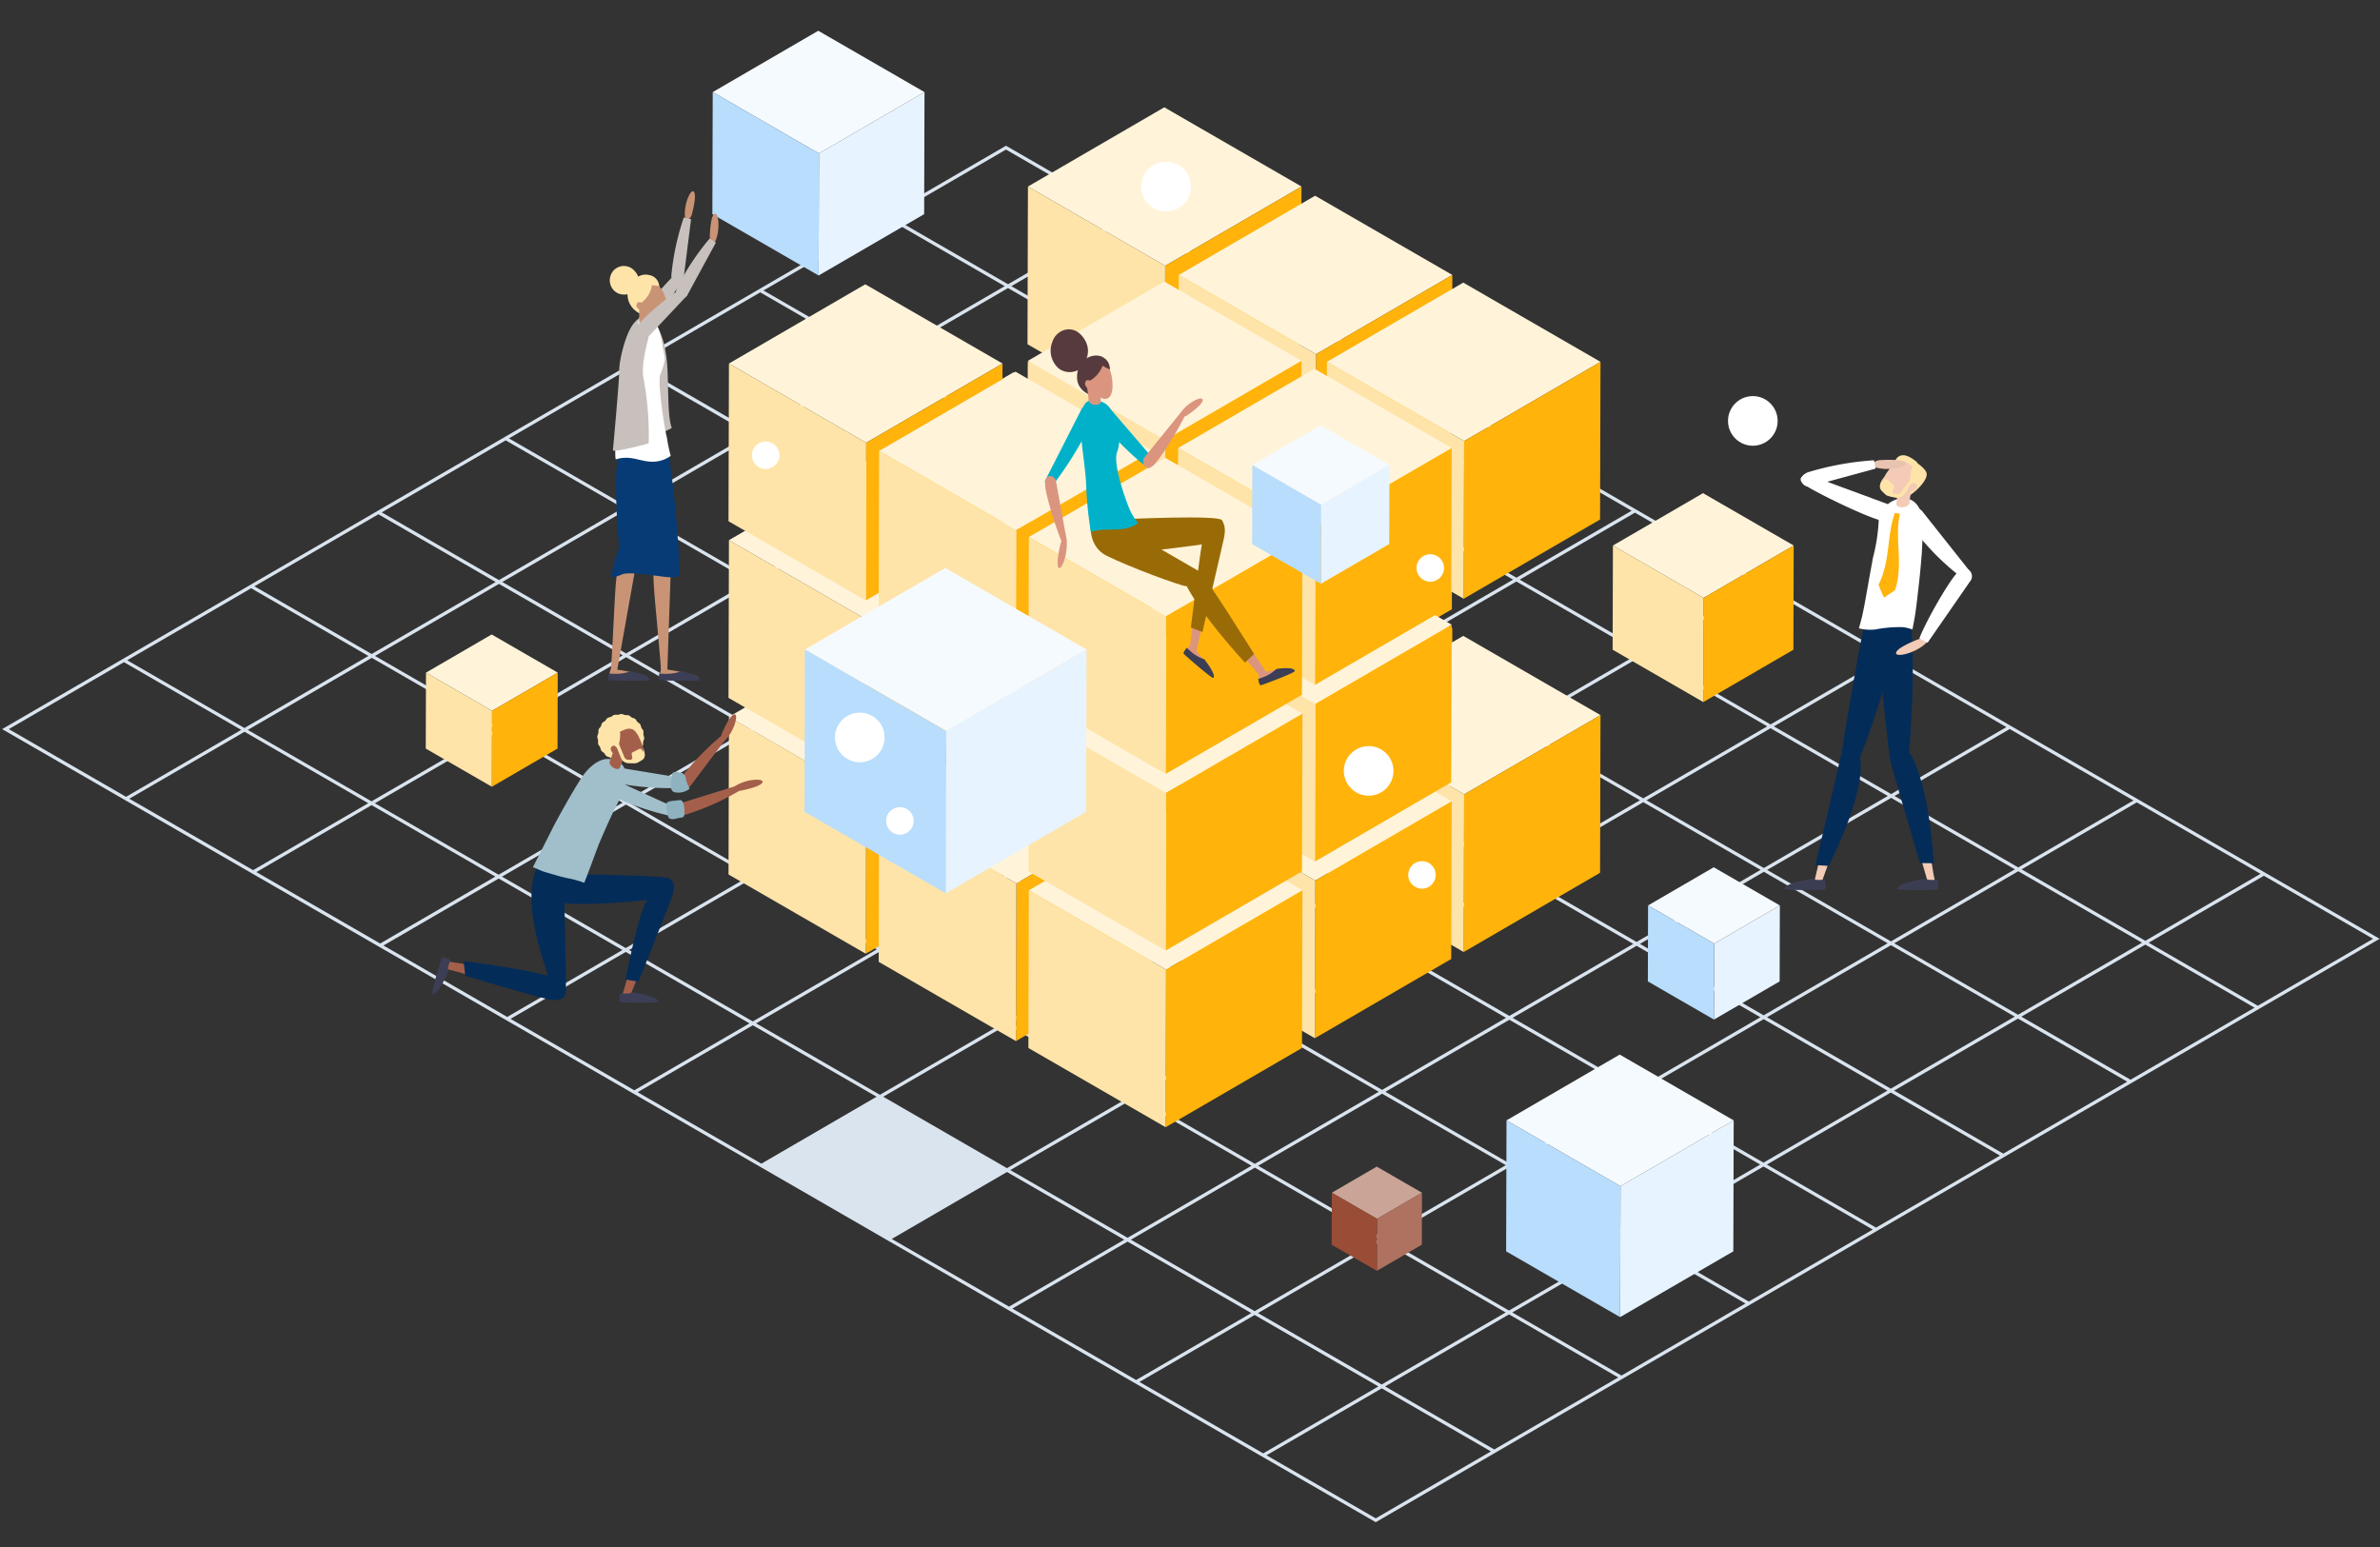 <svg xmlns="http://www.w3.org/2000/svg" width="400" height="260" viewBox="0 0 400 260">
  <rect x="0" y="0" width="400" height="260" fill="#333333" stroke="none"/>
  <g id="Grupo_176824" data-name="Grupo 176824" transform="translate(-915 -1486)">
    <g id="Grupo_176724" data-name="Grupo 176724" transform="translate(0 27)">
      <rect id="Rectángulo_298433" data-name="Rectángulo 298433" width="400" height="260" transform="translate(915 1459)" fill="none"/>
      <g id="Grupo_174823" data-name="Grupo 174823" transform="translate(279.854 -58.644)">
        <g id="Grupo_174822" data-name="Grupo 174822" transform="translate(635.504 1522.813)">
          <g id="Grupo_174612" data-name="Grupo 174612" transform="translate(0 19.323)">
            <g id="Grupo_174611" data-name="Grupo 174611" transform="translate(0)">
              <path id="Trazado_207503" data-name="Trazado 207503" d="M566.929,406.617l-168.715,98.05,230.86,133.29,168.72-98.05Zm0,.645,19.71,11.38-19.361,11.251.559.323L587.2,418.965h0L608,430.972,588.64,442.223l.56.324L608.562,431.3l20.8,12.007L610,454.554l.559.323,19.362-11.252h0l20.8,12.008-19.361,11.251.559.323,19.361-11.252,20.8,12.008-19.361,11.251.558.322,19.361-11.251h0l20.8,12.008-19.362,11.252.559.323,19.362-11.252,20.8,12.008.06-.035-.058.034-19.363,11.252.56.324,19.363-11.252.275-.16h0l-.276.161,19.708,11.378-19.361,11.251.559.323,19.361-11.251h0l20.8,12.008-19.361,11.251.558.322,19.361-11.251,20.8,12.007-19.362,11.252.56.324,19.362-11.252,18.353,10.6L777.32,551.159h0l-18.354-10.6-.56-.323-20.8-12.007-.559-.322-20.8-12.008-.559-.323L695.984,504.2l-.56-.323-20.8-12.007-.558-.323-20.8-12.008-.558-.322-20.8-12.007-.558-.323-20.8-12.008-.558-.322-20.8-12.008-.56-.323-20.8-12.007-.559-.322-19.711-11.38Zm-41.867,47.813L545.9,442.969h0l20.8,12.007.513.3-.514-.3-20.833,12.1-20.8-12.007-.558-.322-19.71-11.38,20.831-12.107,19.71,11.379-20.831,12.106ZM418.689,493.415,438.4,504.794l-19.36,11.251h0l-19.708-11.378ZM610.159,626.39l-20.8-12.007h0l19.36-11.251h0l20.8,12.007-19.36,11.251ZM588.8,614.06h0L568,602.052h0l19.36-11.251h0l20.8,12.008Zm-21.358-12.331h0l-19.71-11.378,0,0L567.1,579.1h0l19.708,11.379ZM525.821,577.7h0l-20.8-12.009h0l19.36-11.251h0l20.8,12.008Zm-21.357-12.33h0l-20.8-12.007h0l19.36-11.251h0l20.8,12.007Zm-21.357-12.33h0l-20.8-12.008h0l19.36-11.251h0l20.8,12.008ZM461.75,540.7h0l-20.8-12.006h0l19.36-11.251h0l20.8,12.007Zm-21.357-12.33h0l-20.8-12.008h0l19.36-11.251h0l20.8,12.007ZM629.072,637.31l-18.353-10.6h0l19.36-11.251h0l18.354,10.6Zm19.919-11.574h0l-18.354-10.6-.56-.323-20.8-12.007-.558-.322-20.8-12.008-.558-.322-19.709-11.379-.56-.323-20.8-12.007-.558-.322-20.8-12.008-.558-.322-20.8-12.007-.559-.323-20.8-12.008-.558-.322-20.8-12.007-.56-.323-20.8-12.007-.558-.322-19.709-11.379h0l20.831-12.108h0l19.71,11.379L438.953,504.47l.559.323,20.832-12.106h0l20.8,12.007L460.31,516.8l.56.323L481.7,505.018h0l20.8,12.007-20.832,12.106.559.323,20.832-12.106h0l20.8,12.008-20.832,12.106.559.323,20.832-12.106h0l20.8,12.007-20.832,12.106.558.322,20.832-12.106h0l20.8,12.008-20.832,12.106.559.323,20.832-12.106h0l20.8,12.007-20.832,12.106.56.323,20.832-12.106h0L608.2,578.048l-20.832,12.106.559.323,20.832-12.106h0l20.8,12.008-20.832,12.106.558.322L630.111,590.7h0l20.8,12.007-20.832,12.106.56.323,20.832-12.106h0l18.353,10.6h0Zm21.386-12.429-18.353-10.6-.56-.323-20.8-12.007-.559-.322-20.8-12.008-.558-.323-19.709-11.379-.56-.323-20.8-12.007-.558-.322-20.8-12.008-.558-.322-20.8-12.007-.558-.322-20.8-12.008-.558-.323-20.8-12.007-.56-.323-20.8-12.007-.559-.322-19.711-11.38,20.834-12.107h0l19.71,11.379-20.833,12.107.559.323,20.834-12.107h0l20.8,12.007L481.7,504.372l.56.323,20.833-12.107h0l20.8,12.007L503.054,516.7l.559.323,20.834-12.107h0l20.8,12.008-20.833,12.107.559.323L545.8,517.248h0l20.8,12.007-20.834,12.107.558.322,20.834-12.107h0l20.8,12.008-20.833,12.107.559.323,20.834-12.107h0l20.8,12.007-20.834,12.107.56.324,20.834-12.107h0l19.708,11.379-20.833,12.107.559.323,20.834-12.107h0l20.8,12.008-20.833,12.107.558.322L651.5,578.272h0l20.8,12.007-20.834,12.107.56.323L672.858,590.6h0l18.354,10.6h0Zm21.389-12.43-18.354-10.6-.56-.323-20.8-12.008-.558-.322-20.8-12.008-.558-.323-19.709-11.379-.56-.323-20.8-12.007-.558-.322-20.8-12.008-.558-.322-20.8-12.008-.559-.322L525,504.6l-.559-.322-20.8-12.007-.56-.323-20.8-12.007-.558-.322-19.711-11.38,20.834-12.107L502.563,467.5l-20.834,12.107.559.323,20.834-12.107h0l20.8,12.007-20.834,12.107.56.323,20.834-12.107h0l20.8,12.007-20.834,12.107.559.323,20.834-12.107h0l20.8,12.008L545.8,516.6l.559.323,20.834-12.107h0l20.8,12.007-20.834,12.107.558.322,20.834-12.107h0l20.8,12.008-20.834,12.107.559.323,20.834-12.107h0l20.8,12.007L609.87,553.594l.56.323,20.834-12.107h0l19.708,11.379L630.139,565.3l.559.323,20.834-12.107h0l20.8,12.008L651.5,577.627l.558.322,20.834-12.107h0l20.8,12.007-20.834,12.107.56.323,20.834-12.107h0l18.354,10.6h0Zm21.389-12.429h0l-18.354-10.6-.56-.323-20.8-12.007-.558-.322-20.8-12.008-.558-.322-19.709-11.379-.56-.323-20.8-12.007-.559-.322-20.8-12.008-.558-.322-20.8-12.007-.558-.323-20.8-12.008-.558-.322-20.8-12.008-.56-.323-20.8-12.007-.558-.323-19.71-11.38L504.241,443.7l19.709,11.379-20.831,12.106.559.323L524.509,455.4h0l20.8,12.007-20.831,12.106.56.324,20.831-12.106h0l20.8,12.007-20.831,12.106.559.323,20.831-12.106h0l20.8,12.008L567.19,504.173l.559.323L588.58,492.39h0l20.8,12.007L588.547,516.5l.558.322,20.831-12.106h0l20.8,12.008L609.9,528.833l.559.323,20.831-12.106h0l20.8,12.007L631.26,541.163l.56.324,20.831-12.106h0L672.36,540.76l-20.831,12.106.559.323,20.831-12.106h0l20.8,12.008L672.887,565.2l.558.322,20.831-12.106h0l20.8,12.007-20.831,12.106.56.323,20.831-12.106h0l18.353,10.6h0Zm21.388-12.43-18.353-10.6-.56-.323-20.8-12.007-.558-.322-20.8-12.008-.558-.322-19.709-11.379-.56-.323-20.8-12.007-.558-.322-20.8-12.008-.558-.323-20.8-12.007-.558-.322-20.8-12.008-.559-.322-20.8-12.007L567.256,455.3l20.8,12.007-20.831,12.106.559.323,20.831-12.106h0l20.8,12.008-20.831,12.106.559.323,20.831-12.106h0l20.8,12.007-20.831,12.106.558.322,20.831-12.106h0l20.8,12.008L631.292,516.4l.559.323,20.831-12.106h0l20.8,12.007-20.831,12.106.56.323,20.831-12.106h0l19.708,11.378-20.831,12.106.559.323,20.831-12.106h0l20.8,12.008-20.831,12.106.558.322,20.831-12.106h0l20.8,12.007L715.63,565.1l.56.323,20.831-12.106h0l18.354,10.6h0Zm21.387-12.429-18.354-10.6-.56-.324-20.8-12.007-.558-.322-20.8-12.008-.558-.323-19.709-11.379-.56-.323-20.8-12.007-.559-.323-20.8-12.008-.558-.323-20.8-12.007-.558-.322-20.8-12.008-.558-.322-20.8-12.007-.56-.323-20.8-12.007-.558-.322-19.711-11.38h0l20.834-12.108h0l19.71,11.379-20.833,12.107.559.323,20.833-12.107h0l20.8,12.007-20.833,12.107.56.324,20.833-12.107h0l20.8,12.007-20.833,12.107.559.323L610,455.2h0l20.8,12.008-20.833,12.107.559.323,20.833-12.107h0l20.8,12.007-20.833,12.107.558.322,20.833-12.107h0l20.8,12.008-20.833,12.107.559.323,20.833-12.107h0l20.8,12.007L674.036,516.3l.56.323,20.833-12.107h0L715.137,515.9,694.3,528.007l.559.323L715.7,516.223h0l20.8,12.008-20.833,12.107.558.322,20.833-12.107h0l20.8,12.007-20.833,12.107.56.324,20.833-12.107h0l18.354,10.6h0Z" transform="translate(-398.214 -406.617)" fill="#dae4ef"/>
            </g>
          </g>
          <g id="Grupo_174621" data-name="Grupo 174621" transform="translate(299.55 71.342)">
            <g id="Grupo_174620" data-name="Grupo 174620" transform="translate(0 0)">
              <path id="Trazado_207504" data-name="Trazado 207504" d="M2624,988.579c-.169-2.5-1.408-3.1-2.31-3.2a1.319,1.319,0,0,0-1.766,1.012l-3.683,20.627a.612.612,0,0,0,.789.692,2.125,2.125,0,0,0,1.723-1.344C2620.234,1002.52,2624.218,991.832,2624,988.579Z" transform="translate(-2606.67 -956.671)" fill="#d7ac94"/>
              <path id="Trazado_207505" data-name="Trazado 207505" d="M2681.037,1138.336a1.58,1.58,0,0,0-1.69-.708,1.328,1.328,0,0,0-.952,1.656l5.806,20.133a.613.613,0,0,0,1.188-.3l-.191-.885C2682.838,1144.046,2682.751,1140.644,2681.037,1138.336Z" transform="translate(-2660.127 -1087.727)" fill="#f3cbb6"/>
              <path id="Trazado_207506" data-name="Trazado 207506" d="M2668.461,990.724c-.842-2.362-2.2-2.6-3.09-2.45a1.367,1.367,0,0,0-.189,0,1.328,1.328,0,0,0-1.237,1.456L2666,1010.58a.612.612,0,0,0,.947.451,2.123,2.123,0,0,0,1.293-1.761C2668.622,1005.163,2669.555,993.8,2668.461,990.724Z" transform="translate(-2647.73 -959.2)" fill="#d7ac94"/>
              <path id="Trazado_207507" data-name="Trazado 207507" d="M2689.461,1290.906a2.954,2.954,0,0,1-1.08-.181c-1.573.2-4.781.906-4.689,1.693.033.29,6.278.167,6.712.121.306-.032.19-.937.1-1.47a.275.275,0,0,0-.322-.22A3.829,3.829,0,0,1,2689.461,1290.906Z" transform="translate(-2664.729 -1219.532)" fill="#3b3e53"/>
              <g id="Grupo_174613" data-name="Grupo 174613" transform="translate(0 28.516)">
                <path id="Trazado_207508" data-name="Trazado 207508" d="M2590.945,1142.474c-.163-.8-.469-1.265-1.13-1.443a1.328,1.328,0,0,0-1.639.981l-4.755,20.407a.613.613,0,0,0,1.183.319l.265-.866C2589.732,1148.337,2591.316,1145.325,2590.945,1142.474Z" transform="translate(-2578.421 -1119.176)" fill="#f3cbb6"/>
                <path id="Trazado_207509" data-name="Trazado 207509" d="M2553.409,1290.906a2.95,2.95,0,0,1-1.079-.181c-1.573.2-4.781.906-4.69,1.693.034.29,6.277.167,6.712.121.306-.032.19-.937.1-1.47a.275.275,0,0,0-.322-.22A3.832,3.832,0,0,1,2553.409,1290.906Z" transform="translate(-2547.638 -1248.048)" fill="#3b3e53"/>
                <path id="Trazado_207510" data-name="Trazado 207510" d="M2598.815,985.6a133.435,133.435,0,0,1-6.434,21.218s1.583,4.45-5.249,18.186l-2.228-.141s4.227-17.753,4.445-19.231,3.385-20.168,3.818-21.135Z" transform="translate(-2579.711 -984.498)" fill="#042c58"/>
              </g>
              <path id="Trazado_207511" data-name="Trazado 207511" d="M2661.9,975.7s.932,6.894-.261,21.856c0,0,3.116,3.8,4.167,18.656l-2.36-.025s-5.019-16.969-5.1-17.72-2.609-23.653-2.609-23.653Z" transform="translate(-2640.678 -947.644)" fill="#042c58"/>
              <path id="Trazado_207512" data-name="Trazado 207512" d="M2580.753,810.806a1.379,1.379,0,0,0,1.854-1.174c.245-.464-.26-1.356-.848-1.609l-13.406-4.951c-.208-.1-1.026.354-1.134.558a.427.427,0,0,0-.049.214c-.082.535.87,1.1,1.344,1.385C2570.841,806.633,2578.525,810.339,2580.753,810.806Z" transform="translate(-2564.445 -799.828)" fill="#fff"/>
              <g id="Grupo_174614" data-name="Grupo 174614" transform="translate(12.513 7.214)">
                <path id="Trazado_207513" data-name="Trazado 207513" d="M2647,850.358c.072-.522.14-1.053.2-1.575.042-.345.08-.7.12-1.04.09-.769.178-1.549.262-2.306.04-.359.076-.734.109-1.069.082-.829.166-1.735.226-2.516.027-.338.07-.7.08-.93.061-1.495.184-2.965.152-4.386a7.028,7.028,0,0,0-.134-2.056c-.668-2.548-2.713-3.6-5.142-2.241a2.525,2.525,0,0,0-.437.3c-.965.955-1.719,1.487-1.691,3.078a30.646,30.646,0,0,1-.96,6.05c-.025.116-.1.562-.144.814-.068.358-.152.812-.23,1.243-.109.6-.237,1.282-.347,1.927-.067.39-.144.829-.219,1.242-.133.731-.266,1.495-.4,2.233-.038.206-.078.421-.119.626-.032.158-.062.314-.094.471-.075.373-.153.766-.234,1.132-.071.319-.149.607-.232.917-.112.416-.225.829-.344,1.244a7.522,7.522,0,0,0,2.8.191,21.058,21.058,0,0,1,4.677-.381,9.651,9.651,0,0,1,1.518.378c.168-.791.314-1.59.446-2.391C2646.914,851,2646.958,850.679,2647,850.358Z" transform="translate(-2637.426 -831.644)" fill="#fff"/>
              </g>
              <g id="Grupo_174615" data-name="Grupo 174615" transform="translate(16.037)">
                <path id="Trazado_207514" data-name="Trazado 207514" d="M2662.8,806.166a2.391,2.391,0,0,1,.86-1.527c.75-.541.583.431.583.431Z" transform="translate(-2662.787 -801.047)" fill="#ffe4a9"/>
                <path id="Trazado_207515" data-name="Trazado 207515" d="M2695.173,821.84c-.081.058-1.427,1.257-1.695,1.152-.366-.145.34-1.247.34-1.247Z" transform="translate(-2689.1 -815.91)" fill="#ffe4a9"/>
                <path id="Trazado_207516" data-name="Trazado 207516" d="M2680.169,781.5a1.863,1.863,0,0,1,.594-1.321c.537-.367,1.3-.656,3.067.742a.668.668,0,0,1,.175.835l-.425.8Z" transform="translate(-2677.736 -779.879)" fill="#ffe4a9"/>
                <path id="Trazado_207517" data-name="Trazado 207517" d="M2669.511,789.238c-.782,1.075-1.509,1.908-2.5,2.018a2.52,2.52,0,0,1-1.924-.566,1.64,1.64,0,0,1-.676-1.743,7.487,7.487,0,0,1,1.369-2.424c1.227-1.688,2.688-1.939,3.719-1.189S2670.738,787.55,2669.511,789.238Z" transform="translate(-2664.131 -784.229)" fill="#f3cbb6"/>
                <path id="Trazado_207518" data-name="Trazado 207518" d="M2685.379,809.692l-2.139-.476a34.836,34.836,0,0,0-.657,4.165c.04.337.561.554,1.165.483.542-.063.963-.337,1.015-.637h0A28.781,28.781,0,0,1,2685.379,809.692Z" transform="translate(-2679.814 -805.128)" fill="#f3cbb6"/>
                <path id="Trazado_207519" data-name="Trazado 207519" d="M2700.167,793a1.046,1.046,0,0,1-.738-.754,7.117,7.117,0,0,1,.09-2.929c.294-1.088.714-1.2.714-1.2s1.777,1.135,1.844,1.965C2702.178,791.33,2700.167,793,2700.167,793Z" transform="translate(-2694.211 -786.975)" fill="#ffe4a9"/>
                <path id="Trazado_207520" data-name="Trazado 207520" d="M2668.081,806.809l-1.789,2.464a.8.8,0,0,1-.827.31l-.359-.082a.36.36,0,0,1-.248-.5l.254-.566a.312.312,0,0,0-.083-.366l-1.052-.895a.312.312,0,0,0-.393-.009l-.485.376a1,1,0,0,0-.083,1.5l.6.586a1.1,1.1,0,0,0,.458.266l.039.011.023.005h0l.278.064h0l.908.208a1.417,1.417,0,0,0,1.464-.549l1.788-2.464Z" transform="translate(-2662.712 -803.056)" fill="#ffe4a9"/>
                <path id="Trazado_207521" data-name="Trazado 207521" d="M2698.049,814.151a1.132,1.132,0,0,1-1.232.383c-.266-.191-.118-.537.146-.9s.726-.555.992-.364A.583.583,0,0,1,2698.049,814.151Z" transform="translate(-2691.943 -808.549)" fill="#f3cbb6"/>
                <path id="Trazado_207522" data-name="Trazado 207522" d="M2685.223,783.889l-1.094-.781a1.875,1.875,0,0,0-1.265-.341l-.61.057,1.242-.658,1.116.3,1.057.881Z" transform="translate(-2679.531 -781.848)" fill="#ffe4a9"/>
              </g>
              <g id="Grupo_174617" data-name="Grupo 174617" transform="translate(15.816 9.695)">
                <g id="Grupo_174616" data-name="Grupo 174616">
                  <path id="Trazado_207523" data-name="Trazado 207523" d="M2664.72,849.6c-.958,4.385.65,8.326-.813,12.8-.6.451-1.234.86-1.859,1.276a22.779,22.779,0,0,1-.919-2.164c2.059-4.223,1.3-7.974,2.742-12.07C2664.154,849.5,2664.437,849.55,2664.72,849.6Z" transform="translate(-2661.129 -849.448)" fill="#ffb30b"/>
                </g>
              </g>
              <path id="Trazado_207524" data-name="Trazado 207524" d="M2695.6,846.32a1.424,1.424,0,0,1,.593-2.053,1.325,1.325,0,0,1,1.675.16l7.9,9.961c.144.146-.121.421-.279.59a.47.47,0,0,1-.182.121,1.569,1.569,0,0,1-1.536-.069A42.922,42.922,0,0,1,2695.6,846.32Z" transform="translate(-2674.775 -835.094)" fill="#fff"/>
              <path id="Trazado_207525" data-name="Trazado 207525" d="M2687.348,1001.31a1.607,1.607,0,0,0-1.423-.119c-1.2.473-3.429,1.442-3.689,2.192-.358,1.031,3.687.095,5.356-1.924Z" transform="translate(-2663.459 -970.251)" fill="#f3cbb6"/>
              <g id="Grupo_174618" data-name="Grupo 174618" transform="translate(22.671 19.044)">
                <path id="Trazado_207526" data-name="Trazado 207526" d="M2710.316,928.256c1.214-3.074,4.855-9.389,6.3-10.946,1.2-1.291,1.955-.588,2-.57a1.354,1.354,0,0,1,.387,1.717l-7.3,10.535Z" transform="translate(-2710.316 -916.532)" fill="#fff"/>
              </g>
              <path id="Trazado_207527" data-name="Trazado 207527" d="M2652.541,786.16a1.607,1.607,0,0,1,1.234-.719c1.285-.087,3.716-.169,4.272.4.766.778-3.289,1.669-5.664.561Z" transform="translate(-2637.785 -784.612)" fill="#e8c3af"/>
              <g id="Grupo_174619" data-name="Grupo 174619" transform="translate(2.821 0.845)">
                <path id="Trazado_207528" data-name="Trazado 207528" d="M2580.114,785.942a48.952,48.952,0,0,0-11.149,2.028c-1.438.627-1.036,1.49-1.031,1.531a1.281,1.281,0,0,0,1.377.857l11.066-3.014Z" transform="translate(-2567.879 -785.942)" fill="#fff"/>
              </g>
            </g>
          </g>
          <g id="Grupo_174754" data-name="Grupo 174754" transform="translate(122.08 12.867)">
            <g id="Grupo_174638" data-name="Grupo 174638" transform="translate(50.25 0)">
              <g id="Grupo_174626" data-name="Grupo 174626" transform="translate(0 59.373)">
                <g id="Grupo_174625" data-name="Grupo 174625" style="isolation: isolate">
                  <g id="Grupo_174622" data-name="Grupo 174622" transform="translate(0.075)">
                    <path id="Trazado_207529" data-name="Trazado 207529" d="M1681.287,799.642l-22.915,13.317-23.064-13.316,22.915-13.317Z" transform="translate(-1635.308 -786.326)" fill="#fff4da"/>
                  </g>
                  <g id="Grupo_174623" data-name="Grupo 174623" transform="translate(23.064 13.316)">
                    <path id="Trazado_207530" data-name="Trazado 207530" d="M1823.257,881.877l-.075,26.5L1800.267,921.7l.075-26.5Z" transform="translate(-1800.267 -881.877)" fill="#ffb30b"/>
                  </g>
                  <g id="Grupo_174624" data-name="Grupo 174624" transform="translate(0 13.317)">
                    <path id="Trazado_207531" data-name="Trazado 207531" d="M1657.908,895.2l-.075,26.5-23.064-13.316.075-26.5Z" transform="translate(-1634.769 -881.88)" fill="#ffe4a9"/>
                  </g>
                </g>
              </g>
              <g id="Grupo_174631" data-name="Grupo 174631" transform="translate(0 29.687)">
                <g id="Grupo_174630" data-name="Grupo 174630" style="isolation: isolate">
                  <g id="Grupo_174627" data-name="Grupo 174627" transform="translate(0.075)">
                    <path id="Trazado_207532" data-name="Trazado 207532" d="M1681.287,586.627l-22.915,13.317-23.064-13.316,22.915-13.317Z" transform="translate(-1635.308 -573.311)" fill="#fff4da"/>
                  </g>
                  <g id="Grupo_174628" data-name="Grupo 174628" transform="translate(23.064 13.316)">
                    <path id="Trazado_207533" data-name="Trazado 207533" d="M1823.257,668.861l-.075,26.5-22.915,13.317.075-26.5Z" transform="translate(-1800.267 -668.861)" fill="#ffb30b"/>
                  </g>
                  <g id="Grupo_174629" data-name="Grupo 174629" transform="translate(0 13.317)">
                    <path id="Trazado_207534" data-name="Trazado 207534" d="M1657.908,682.18l-.075,26.5-23.064-13.316.075-26.5Z" transform="translate(-1634.769 -668.864)" fill="#ffe4a9"/>
                  </g>
                </g>
              </g>
              <g id="Grupo_174637" data-name="Grupo 174637">
                <g id="Grupo_174636" data-name="Grupo 174636" style="isolation: isolate">
                  <g id="Grupo_174633" data-name="Grupo 174633" transform="translate(0.075)">
                    <g id="Grupo_174632" data-name="Grupo 174632">
                      <path id="Trazado_207535" data-name="Trazado 207535" d="M1681.287,373.611l-22.915,13.317-23.064-13.316,22.915-13.317Z" transform="translate(-1635.308 -360.295)" fill="#fff4da"/>
                    </g>
                  </g>
                  <g id="Grupo_174634" data-name="Grupo 174634" transform="translate(23.064 13.316)">
                    <path id="Trazado_207536" data-name="Trazado 207536" d="M1823.257,455.845l-.075,26.5-22.915,13.317.075-26.5Z" transform="translate(-1800.267 -455.845)" fill="#ffb30b"/>
                  </g>
                  <g id="Grupo_174635" data-name="Grupo 174635" transform="translate(0 13.317)">
                    <path id="Trazado_207537" data-name="Trazado 207537" d="M1657.908,469.165l-.075,26.5-23.064-13.316.075-26.5Z" transform="translate(-1634.769 -455.849)" fill="#ffe4a9"/>
                  </g>
                </g>
              </g>
            </g>
            <g id="Grupo_174654" data-name="Grupo 174654" transform="translate(75.598 14.859)">
              <g id="Grupo_174643" data-name="Grupo 174643" transform="translate(0 59.373)">
                <g id="Grupo_174642" data-name="Grupo 174642" style="isolation: isolate">
                  <g id="Grupo_174639" data-name="Grupo 174639" transform="translate(0.075)">
                    <path id="Trazado_207538" data-name="Trazado 207538" d="M1863.172,906.264l-22.915,13.317-23.065-13.316,22.915-13.317Z" transform="translate(-1817.192 -892.948)" fill="#fff4da"/>
                  </g>
                  <g id="Grupo_174640" data-name="Grupo 174640" transform="translate(23.064 13.316)">
                    <path id="Trazado_207539" data-name="Trazado 207539" d="M2005.142,988.5l-.075,26.5-22.915,13.317.075-26.5Z" transform="translate(-1982.152 -988.499)" fill="#ffb30b"/>
                  </g>
                  <g id="Grupo_174641" data-name="Grupo 174641" transform="translate(0 13.317)">
                    <path id="Trazado_207540" data-name="Trazado 207540" d="M1839.793,1001.818l-.075,26.5L1816.653,1015l.075-26.5Z" transform="translate(-1816.653 -988.502)" fill="#ffe4a9"/>
                  </g>
                </g>
              </g>
              <g id="Grupo_174648" data-name="Grupo 174648" transform="translate(0 29.686)">
                <g id="Grupo_174647" data-name="Grupo 174647" style="isolation: isolate">
                  <g id="Grupo_174644" data-name="Grupo 174644" transform="translate(0.075)">
                    <path id="Trazado_207541" data-name="Trazado 207541" d="M1863.172,693.249l-22.915,13.317-23.065-13.316,22.915-13.317Z" transform="translate(-1817.192 -679.933)" fill="#fff4da"/>
                  </g>
                  <g id="Grupo_174645" data-name="Grupo 174645" transform="translate(23.064 13.316)">
                    <path id="Trazado_207542" data-name="Trazado 207542" d="M2005.142,775.483l-.075,26.5L1982.152,815.3l.075-26.5Z" transform="translate(-1982.152 -775.483)" fill="#ffb30b"/>
                  </g>
                  <g id="Grupo_174646" data-name="Grupo 174646" transform="translate(0 13.317)">
                    <path id="Trazado_207543" data-name="Trazado 207543" d="M1839.793,788.8l-.075,26.5-23.064-13.316.075-26.5Z" transform="translate(-1816.653 -775.486)" fill="#ffe4a9"/>
                  </g>
                </g>
              </g>
              <g id="Grupo_174653" data-name="Grupo 174653">
                <g id="Grupo_174652" data-name="Grupo 174652" style="isolation: isolate">
                  <g id="Grupo_174649" data-name="Grupo 174649" transform="translate(0.075)">
                    <path id="Trazado_207544" data-name="Trazado 207544" d="M1863.172,480.233l-22.915,13.317-23.065-13.316,22.915-13.317Z" transform="translate(-1817.192 -466.917)" fill="#fff4da"/>
                  </g>
                  <g id="Grupo_174650" data-name="Grupo 174650" transform="translate(23.064 13.316)">
                    <path id="Trazado_207545" data-name="Trazado 207545" d="M2005.142,562.468l-.075,26.5-22.915,13.317.075-26.5Z" transform="translate(-1982.152 -562.468)" fill="#ffb30b"/>
                  </g>
                  <g id="Grupo_174651" data-name="Grupo 174651" transform="translate(0 13.317)">
                    <path id="Trazado_207546" data-name="Trazado 207546" d="M1839.793,575.787l-.075,26.5-23.064-13.316.075-26.5Z" transform="translate(-1816.653 -562.471)" fill="#ffe4a9"/>
                  </g>
                </g>
              </g>
            </g>
            <g id="Grupo_174665" data-name="Grupo 174665" transform="translate(24.902 44.546)">
              <g id="Grupo_174659" data-name="Grupo 174659" transform="translate(0 29.686)">
                <g id="Grupo_174658" data-name="Grupo 174658" style="isolation: isolate">
                  <g id="Grupo_174655" data-name="Grupo 174655" transform="translate(0.075)">
                    <path id="Trazado_207547" data-name="Trazado 207547" d="M1499.4,906.264l-22.915,13.317-23.064-13.316,22.915-13.317Z" transform="translate(-1453.423 -892.948)" fill="#fff4da"/>
                  </g>
                  <g id="Grupo_174656" data-name="Grupo 174656" transform="translate(23.064 13.316)">
                    <path id="Trazado_207548" data-name="Trazado 207548" d="M1641.372,988.5l-.075,26.5-22.915,13.317.075-26.5Z" transform="translate(-1618.382 -988.499)" fill="#ffb30b"/>
                  </g>
                  <g id="Grupo_174657" data-name="Grupo 174657" transform="translate(0 13.317)">
                    <path id="Trazado_207549" data-name="Trazado 207549" d="M1476.023,1001.818l-.075,26.5L1452.884,1015l.075-26.5Z" transform="translate(-1452.884 -988.502)" fill="#ffe4a9"/>
                  </g>
                </g>
              </g>
              <g id="Grupo_174664" data-name="Grupo 174664">
                <g id="Grupo_174663" data-name="Grupo 174663" style="isolation: isolate">
                  <g id="Grupo_174660" data-name="Grupo 174660" transform="translate(0.075)">
                    <path id="Trazado_207550" data-name="Trazado 207550" d="M1499.4,693.249l-22.915,13.317-23.064-13.316,22.915-13.317Z" transform="translate(-1453.423 -679.933)" fill="#fff4da"/>
                  </g>
                  <g id="Grupo_174661" data-name="Grupo 174661" transform="translate(23.064 13.316)">
                    <path id="Trazado_207551" data-name="Trazado 207551" d="M1641.372,775.483l-.075,26.5L1618.382,815.3l.075-26.5Z" transform="translate(-1618.382 -775.483)" fill="#ffb30b"/>
                  </g>
                  <g id="Grupo_174662" data-name="Grupo 174662" transform="translate(0 13.317)">
                    <path id="Trazado_207552" data-name="Trazado 207552" d="M1476.023,788.8l-.075,26.5-23.064-13.316.075-26.5Z" transform="translate(-1452.884 -775.486)" fill="#ffe4a9"/>
                  </g>
                </g>
              </g>
            </g>
            <g id="Grupo_174681" data-name="Grupo 174681" transform="translate(50.25 29.286)">
              <g id="Grupo_174670" data-name="Grupo 174670" transform="translate(0 59.373)">
                <g id="Grupo_174669" data-name="Grupo 174669" style="isolation: isolate">
                  <g id="Grupo_174666" data-name="Grupo 174666" transform="translate(0.075)">
                    <path id="Trazado_207553" data-name="Trazado 207553" d="M1681.287,1009.785l-22.915,13.317-23.064-13.316,22.915-13.317Z" transform="translate(-1635.308 -996.469)" fill="#fff4da"/>
                  </g>
                  <g id="Grupo_174667" data-name="Grupo 174667" transform="translate(23.064 13.316)">
                    <path id="Trazado_207554" data-name="Trazado 207554" d="M1823.257,1092.02l-.075,26.5-22.915,13.317.075-26.5Z" transform="translate(-1800.267 -1092.02)" fill="#ffb30b"/>
                  </g>
                  <g id="Grupo_174668" data-name="Grupo 174668" transform="translate(0 13.317)">
                    <path id="Trazado_207555" data-name="Trazado 207555" d="M1657.908,1105.339l-.075,26.5-23.064-13.316.075-26.5Z" transform="translate(-1634.769 -1092.023)" fill="#ffe4a9"/>
                  </g>
                </g>
              </g>
              <g id="Grupo_174675" data-name="Grupo 174675" transform="translate(0 29.686)">
                <g id="Grupo_174674" data-name="Grupo 174674" style="isolation: isolate">
                  <g id="Grupo_174671" data-name="Grupo 174671" transform="translate(0.075)">
                    <path id="Trazado_207556" data-name="Trazado 207556" d="M1681.287,796.77l-22.915,13.317-23.064-13.316,22.915-13.317Z" transform="translate(-1635.308 -783.453)" fill="#fff4da"/>
                  </g>
                  <g id="Grupo_174672" data-name="Grupo 174672" transform="translate(23.064 13.316)">
                    <path id="Trazado_207557" data-name="Trazado 207557" d="M1823.257,879l-.075,26.5-22.915,13.317.075-26.5Z" transform="translate(-1800.267 -879.004)" fill="#ffb30b"/>
                  </g>
                  <g id="Grupo_174673" data-name="Grupo 174673" transform="translate(0 13.317)">
                    <path id="Trazado_207558" data-name="Trazado 207558" d="M1657.908,892.323l-.075,26.5-23.064-13.316.075-26.5Z" transform="translate(-1634.769 -879.007)" fill="#ffe4a9"/>
                  </g>
                </g>
              </g>
              <g id="Grupo_174680" data-name="Grupo 174680">
                <g id="Grupo_174679" data-name="Grupo 174679" style="isolation: isolate">
                  <g id="Grupo_174676" data-name="Grupo 174676" transform="translate(0.075)">
                    <path id="Trazado_207559" data-name="Trazado 207559" d="M1681.287,583.754l-22.915,13.317-23.064-13.316,22.915-13.317Z" transform="translate(-1635.308 -570.438)" fill="#fff4da"/>
                  </g>
                  <g id="Grupo_174677" data-name="Grupo 174677" transform="translate(23.064 13.316)">
                    <path id="Trazado_207560" data-name="Trazado 207560" d="M1823.257,665.989l-.075,26.5-22.915,13.317.075-26.5Z" transform="translate(-1800.267 -665.989)" fill="#ffb30b"/>
                  </g>
                  <g id="Grupo_174678" data-name="Grupo 174678" transform="translate(0 13.317)">
                    <path id="Trazado_207561" data-name="Trazado 207561" d="M1657.908,679.308l-.075,26.5-23.064-13.316.075-26.5Z" transform="translate(-1634.769 -665.992)" fill="#ffe4a9"/>
                  </g>
                </g>
              </g>
            </g>
            <g id="Grupo_174693" data-name="Grupo 174693" transform="translate(100.5 29.461)">
              <g id="Grupo_174686" data-name="Grupo 174686" transform="translate(0 59.373)">
                <g id="Grupo_174685" data-name="Grupo 174685" style="isolation: isolate">
                  <g id="Grupo_174682" data-name="Grupo 174682" transform="translate(0.075)">
                    <path id="Trazado_207562" data-name="Trazado 207562" d="M2041.854,1011.04l-22.915,13.317-23.064-13.316,22.915-13.317Z" transform="translate(-1995.875 -997.723)" fill="#fff4da"/>
                  </g>
                  <g id="Grupo_174683" data-name="Grupo 174683" transform="translate(23.064 13.316)">
                    <path id="Trazado_207563" data-name="Trazado 207563" d="M2183.825,1093.274l-.075,26.5-22.915,13.317.075-26.5Z" transform="translate(-2160.834 -1093.274)" fill="#ffb30b"/>
                  </g>
                  <g id="Grupo_174684" data-name="Grupo 174684" transform="translate(0 13.317)">
                    <path id="Trazado_207564" data-name="Trazado 207564" d="M2018.476,1106.594l-.075,26.5-23.064-13.316.075-26.5Z" transform="translate(-1995.336 -1093.277)" fill="#ffe4a9"/>
                  </g>
                </g>
              </g>
              <g id="Grupo_174692" data-name="Grupo 174692">
                <g id="Grupo_174691" data-name="Grupo 174691" style="isolation: isolate">
                  <g id="Grupo_174687" data-name="Grupo 174687" transform="translate(0.075)">
                    <path id="Trazado_207565" data-name="Trazado 207565" d="M2041.854,585.009l-22.915,13.317-23.064-13.316,22.915-13.317Z" transform="translate(-1995.875 -571.692)" fill="#fff4da"/>
                  </g>
                  <g id="Grupo_174689" data-name="Grupo 174689" transform="translate(23.064 13.316)">
                    <g id="Grupo_174688" data-name="Grupo 174688">
                      <path id="Trazado_207566" data-name="Trazado 207566" d="M2183.825,667.243l-.075,26.5-22.915,13.317.075-26.5Z" transform="translate(-2160.834 -667.243)" fill="#ffb30b"/>
                    </g>
                  </g>
                  <g id="Grupo_174690" data-name="Grupo 174690" transform="translate(0 13.317)">
                    <path id="Trazado_207567" data-name="Trazado 207567" d="M2018.476,680.562l-.075,26.5-23.064-13.316.075-26.5Z" transform="translate(-1995.336 -667.246)" fill="#ffe4a9"/>
                  </g>
                </g>
              </g>
            </g>
            <g id="Grupo_174709" data-name="Grupo 174709" transform="translate(75.488 43.947)">
              <g id="Grupo_174698" data-name="Grupo 174698" transform="translate(0 59.373)">
                <g id="Grupo_174697" data-name="Grupo 174697" style="isolation: isolate">
                  <g id="Grupo_174694" data-name="Grupo 174694" transform="translate(0.075)">
                    <path id="Trazado_207568" data-name="Trazado 207568" d="M1862.386,1114.982l-22.915,13.317-23.064-13.316,22.915-13.317Z" transform="translate(-1816.406 -1101.666)" fill="#fff4da"/>
                  </g>
                  <g id="Grupo_174695" data-name="Grupo 174695" transform="translate(23.064 13.316)">
                    <path id="Trazado_207569" data-name="Trazado 207569" d="M2004.355,1197.216l-.075,26.5-22.915,13.317.075-26.5Z" transform="translate(-1981.365 -1197.216)" fill="#ffb30b"/>
                  </g>
                  <g id="Grupo_174696" data-name="Grupo 174696" transform="translate(0 13.317)">
                    <path id="Trazado_207570" data-name="Trazado 207570" d="M1839.007,1210.536l-.075,26.5-23.064-13.316.075-26.5Z" transform="translate(-1815.867 -1197.219)" fill="#ffe4a9"/>
                  </g>
                </g>
              </g>
              <g id="Grupo_174703" data-name="Grupo 174703" transform="translate(0 29.687)">
                <g id="Grupo_174702" data-name="Grupo 174702" style="isolation: isolate">
                  <g id="Grupo_174699" data-name="Grupo 174699" transform="translate(0.075)">
                    <path id="Trazado_207571" data-name="Trazado 207571" d="M1862.386,901.966l-22.915,13.317-23.064-13.316,22.915-13.317Z" transform="translate(-1816.406 -888.65)" fill="#fff4da"/>
                  </g>
                  <g id="Grupo_174700" data-name="Grupo 174700" transform="translate(23.064 13.316)">
                    <path id="Trazado_207572" data-name="Trazado 207572" d="M2004.355,984.2l-.075,26.5-22.915,13.317.075-26.5Z" transform="translate(-1981.365 -984.201)" fill="#ffb30b"/>
                  </g>
                  <g id="Grupo_174701" data-name="Grupo 174701" transform="translate(0 13.317)">
                    <path id="Trazado_207573" data-name="Trazado 207573" d="M1839.007,997.52l-.075,26.5-23.064-13.316.075-26.5Z" transform="translate(-1815.867 -984.204)" fill="#ffe4a9"/>
                  </g>
                </g>
              </g>
              <g id="Grupo_174708" data-name="Grupo 174708">
                <g id="Grupo_174707" data-name="Grupo 174707" style="isolation: isolate">
                  <g id="Grupo_174704" data-name="Grupo 174704" transform="translate(0.075)">
                    <path id="Trazado_207574" data-name="Trazado 207574" d="M1862.386,688.951l-22.915,13.317-23.064-13.316,22.915-13.317Z" transform="translate(-1816.406 -675.634)" fill="#fff4da"/>
                  </g>
                  <g id="Grupo_174705" data-name="Grupo 174705" transform="translate(23.064 13.316)">
                    <path id="Trazado_207575" data-name="Trazado 207575" d="M2004.355,771.185l-.075,26.5L1981.365,811l.075-26.5Z" transform="translate(-1981.365 -771.185)" fill="#ffb30b"/>
                  </g>
                  <g id="Grupo_174706" data-name="Grupo 174706" transform="translate(0 13.317)">
                    <path id="Trazado_207576" data-name="Trazado 207576" d="M1839.007,784.5l-.075,26.5-23.064-13.316.075-26.5Z" transform="translate(-1815.867 -771.188)" fill="#ffe4a9"/>
                  </g>
                </g>
              </g>
            </g>
            <g id="Grupo_174726" data-name="Grupo 174726" transform="translate(0 29.746)">
              <g id="Grupo_174714" data-name="Grupo 174714" transform="translate(0 59.373)">
                <g id="Grupo_174713" data-name="Grupo 174713" style="isolation: isolate">
                  <g id="Grupo_174710" data-name="Grupo 174710" transform="translate(0.075)">
                    <path id="Trazado_207577" data-name="Trazado 207577" d="M1320.719,1013.083,1297.8,1026.4l-23.064-13.316,22.915-13.317Z" transform="translate(-1274.74 -999.767)" fill="#fff4da"/>
                  </g>
                  <g id="Grupo_174711" data-name="Grupo 174711" transform="translate(23.064 13.316)">
                    <path id="Trazado_207578" data-name="Trazado 207578" d="M1462.689,1095.317l-.075,26.5-22.915,13.317.075-26.5Z" transform="translate(-1439.699 -1095.317)" fill="#ffb30b"/>
                  </g>
                  <g id="Grupo_174712" data-name="Grupo 174712" transform="translate(0 13.317)">
                    <path id="Trazado_207579" data-name="Trazado 207579" d="M1297.341,1108.637l-.075,26.5-23.064-13.316.075-26.5Z" transform="translate(-1274.201 -1095.321)" fill="#ffe4a9"/>
                  </g>
                </g>
              </g>
              <g id="Grupo_174719" data-name="Grupo 174719" transform="translate(0 29.686)">
                <g id="Grupo_174718" data-name="Grupo 174718" style="isolation: isolate">
                  <g id="Grupo_174715" data-name="Grupo 174715" transform="translate(0.075)">
                    <path id="Trazado_207580" data-name="Trazado 207580" d="M1320.719,800.068,1297.8,813.384l-23.064-13.316,22.915-13.317Z" transform="translate(-1274.74 -786.751)" fill="#fff4da"/>
                  </g>
                  <g id="Grupo_174716" data-name="Grupo 174716" transform="translate(23.064 13.316)">
                    <path id="Trazado_207581" data-name="Trazado 207581" d="M1462.689,882.3l-.075,26.5L1439.7,922.121l.075-26.5Z" transform="translate(-1439.699 -882.302)" fill="#ffb30b"/>
                  </g>
                  <g id="Grupo_174717" data-name="Grupo 174717" transform="translate(0 13.317)">
                    <path id="Trazado_207582" data-name="Trazado 207582" d="M1297.341,895.621l-.075,26.5L1274.2,908.808l.075-26.5Z" transform="translate(-1274.201 -882.305)" fill="#ffe4a9"/>
                  </g>
                </g>
              </g>
              <g id="Grupo_174725" data-name="Grupo 174725">
                <g id="Grupo_174724" data-name="Grupo 174724" style="isolation: isolate">
                  <g id="Grupo_174720" data-name="Grupo 174720" transform="translate(0.075)">
                    <path id="Trazado_207583" data-name="Trazado 207583" d="M1320.719,587.052,1297.8,600.369l-23.064-13.316,22.915-13.317Z" transform="translate(-1274.74 -573.736)" fill="#fff4da"/>
                  </g>
                  <g id="Grupo_174721" data-name="Grupo 174721" transform="translate(23.064 13.316)">
                    <path id="Trazado_207584" data-name="Trazado 207584" d="M1462.689,669.286l-.075,26.5L1439.7,709.106l.075-26.5Z" transform="translate(-1439.699 -669.286)" fill="#ffb30b"/>
                  </g>
                  <g id="Grupo_174723" data-name="Grupo 174723" transform="translate(0 13.317)">
                    <g id="Grupo_174722" data-name="Grupo 174722">
                      <path id="Trazado_207585" data-name="Trazado 207585" d="M1297.341,682.606l-.075,26.5L1274.2,695.792l.075-26.5Z" transform="translate(-1274.201 -669.289)" fill="#ffe4a9"/>
                    </g>
                  </g>
                </g>
              </g>
            </g>
            <g id="Grupo_174737" data-name="Grupo 174737" transform="translate(25.245 44.432)">
              <g id="Grupo_174731" data-name="Grupo 174731" transform="translate(0 59.373)">
                <g id="Grupo_174730" data-name="Grupo 174730" style="isolation: isolate">
                  <g id="Grupo_174727" data-name="Grupo 174727" transform="translate(0.075)">
                    <path id="Trazado_207586" data-name="Trazado 207586" d="M1501.862,1118.466l-22.915,13.317-23.064-13.316,22.915-13.317Z" transform="translate(-1455.883 -1105.15)" fill="#fff4da"/>
                  </g>
                  <g id="Grupo_174728" data-name="Grupo 174728" transform="translate(23.064 13.316)">
                    <path id="Trazado_207587" data-name="Trazado 207587" d="M1643.832,1200.7l-.075,26.5-22.915,13.317.075-26.5Z" transform="translate(-1620.842 -1200.701)" fill="#ffb30b"/>
                  </g>
                  <g id="Grupo_174729" data-name="Grupo 174729" transform="translate(0 13.317)">
                    <path id="Trazado_207588" data-name="Trazado 207588" d="M1478.483,1214.02l-.075,26.5-23.064-13.316.075-26.5Z" transform="translate(-1455.343 -1200.704)" fill="#ffe4a9"/>
                  </g>
                </g>
              </g>
              <g id="Grupo_174736" data-name="Grupo 174736">
                <g id="Grupo_174735" data-name="Grupo 174735" style="isolation: isolate">
                  <g id="Grupo_174732" data-name="Grupo 174732" transform="translate(0.075)">
                    <path id="Trazado_207589" data-name="Trazado 207589" d="M1501.862,692.435l-22.915,13.317-23.064-13.316,22.915-13.317Z" transform="translate(-1455.883 -679.119)" fill="#fff4da"/>
                  </g>
                  <g id="Grupo_174733" data-name="Grupo 174733" transform="translate(23.064 13.316)">
                    <path id="Trazado_207590" data-name="Trazado 207590" d="M1643.832,774.67l-.075,26.5-22.915,13.317.075-26.5Z" transform="translate(-1620.842 -774.67)" fill="#ffb30b"/>
                  </g>
                  <g id="Grupo_174734" data-name="Grupo 174734" transform="translate(0 13.317)">
                    <path id="Trazado_207591" data-name="Trazado 207591" d="M1478.483,787.989l-.075,26.5-23.064-13.316.075-26.5Z" transform="translate(-1455.343 -774.673)" fill="#ffe4a9"/>
                  </g>
                </g>
              </g>
            </g>
            <g id="Grupo_174753" data-name="Grupo 174753" transform="translate(50.402 58.908)">
              <g id="Grupo_174742" data-name="Grupo 174742" transform="translate(0 59.373)">
                <g id="Grupo_174741" data-name="Grupo 174741" style="isolation: isolate">
                  <g id="Grupo_174738" data-name="Grupo 174738" transform="translate(0.075)">
                    <path id="Trazado_207592" data-name="Trazado 207592" d="M1682.377,1222.335l-22.915,13.317-23.065-13.316,22.915-13.317Z" transform="translate(-1636.398 -1209.019)" fill="#fff4da"/>
                  </g>
                  <g id="Grupo_174739" data-name="Grupo 174739" transform="translate(23.064 13.316)">
                    <path id="Trazado_207593" data-name="Trazado 207593" d="M1824.347,1304.569l-.075,26.5-22.915,13.317.075-26.5Z" transform="translate(-1801.357 -1304.569)" fill="#ffb30b"/>
                  </g>
                  <g id="Grupo_174740" data-name="Grupo 174740" transform="translate(0 13.317)">
                    <path id="Trazado_207594" data-name="Trazado 207594" d="M1659,1317.889l-.075,26.5-23.064-13.316.075-26.5Z" transform="translate(-1635.859 -1304.572)" fill="#ffe4a9"/>
                  </g>
                </g>
              </g>
              <g id="Grupo_174747" data-name="Grupo 174747" transform="translate(0 29.686)">
                <g id="Grupo_174746" data-name="Grupo 174746" style="isolation: isolate">
                  <g id="Grupo_174743" data-name="Grupo 174743" transform="translate(0.075)">
                    <path id="Trazado_207595" data-name="Trazado 207595" d="M1682.377,1009.319l-22.915,13.317L1636.4,1009.32,1659.313,996Z" transform="translate(-1636.398 -996.003)" fill="#fff4da"/>
                  </g>
                  <g id="Grupo_174744" data-name="Grupo 174744" transform="translate(23.064 13.316)">
                    <path id="Trazado_207596" data-name="Trazado 207596" d="M1824.347,1091.553l-.075,26.5-22.915,13.317.075-26.5Z" transform="translate(-1801.357 -1091.553)" fill="#ffb30b"/>
                  </g>
                  <g id="Grupo_174745" data-name="Grupo 174745" transform="translate(0 13.317)">
                    <path id="Trazado_207597" data-name="Trazado 207597" d="M1659,1104.873l-.075,26.5-23.064-13.316.075-26.5Z" transform="translate(-1635.859 -1091.557)" fill="#ffe4a9"/>
                  </g>
                </g>
              </g>
              <g id="Grupo_174752" data-name="Grupo 174752">
                <g id="Grupo_174751" data-name="Grupo 174751" style="isolation: isolate">
                  <g id="Grupo_174748" data-name="Grupo 174748" transform="translate(0.075)">
                    <path id="Trazado_207598" data-name="Trazado 207598" d="M1682.377,796.3l-22.915,13.317L1636.4,796.3l22.915-13.317Z" transform="translate(-1636.398 -782.987)" fill="#fff4da"/>
                  </g>
                  <g id="Grupo_174749" data-name="Grupo 174749" transform="translate(23.064 13.316)">
                    <path id="Trazado_207599" data-name="Trazado 207599" d="M1824.347,878.538l-.075,26.5-22.915,13.317.075-26.5Z" transform="translate(-1801.357 -878.538)" fill="#ffb30b"/>
                  </g>
                  <g id="Grupo_174750" data-name="Grupo 174750" transform="translate(0 13.317)">
                    <path id="Trazado_207600" data-name="Trazado 207600" d="M1659,891.857l-.075,26.5-23.064-13.316.075-26.5Z" transform="translate(-1635.859 -878.541)" fill="#ffe4a9"/>
                  </g>
                </g>
              </g>
            </g>
          </g>
          <g id="Grupo_174762" data-name="Grupo 174762" transform="translate(119.369 0)">
            <g id="Grupo_174761" data-name="Grupo 174761" transform="translate(0 0)" style="isolation: isolate">
              <g id="Grupo_174756" data-name="Grupo 174756" transform="translate(0.058)">
                <g id="Grupo_174755" data-name="Grupo 174755">
                  <path id="Trazado_207601" data-name="Trazado 207601" d="M1290.757,278.273l-17.739,10.309-17.855-10.308,17.739-10.309Z" transform="translate(-1255.164 -267.964)" fill="#f5faff"/>
                </g>
              </g>
              <g id="Grupo_174758" data-name="Grupo 174758" transform="translate(17.855 10.308)">
                <g id="Grupo_174757" data-name="Grupo 174757">
                  <path id="Trazado_207602" data-name="Trazado 207602" d="M1400.659,341.932l-.058,20.517-17.739,10.309.058-20.517Z" transform="translate(-1382.862 -341.932)" fill="#e7f3fe"/>
                </g>
              </g>
              <g id="Grupo_174760" data-name="Grupo 174760" transform="translate(0 10.309)">
                <g id="Grupo_174759" data-name="Grupo 174759">
                  <path id="Trazado_207603" data-name="Trazado 207603" d="M1272.659,352.243l-.058,20.517-17.855-10.308.058-20.517Z" transform="translate(-1254.746 -341.935)" fill="#b9ddfc"/>
                </g>
              </g>
            </g>
          </g>
          <g id="Grupo_174770" data-name="Grupo 174770" transform="translate(134.851 90.288)">
            <g id="Grupo_174769" data-name="Grupo 174769" transform="translate(0 0)" style="isolation: isolate">
              <g id="Grupo_174764" data-name="Grupo 174764" transform="translate(0.077)">
                <g id="Grupo_174763" data-name="Grupo 174763">
                  <path id="Trazado_207604" data-name="Trazado 207604" d="M1413.715,929.535l-23.586,13.706-23.739-13.706,23.586-13.706Z" transform="translate(-1366.39 -915.829)" fill="#f5faff"/>
                </g>
              </g>
              <g id="Grupo_174766" data-name="Grupo 174766" transform="translate(23.739 13.706)">
                <g id="Grupo_174765" data-name="Grupo 174765">
                  <path id="Trazado_207605" data-name="Trazado 207605" d="M1559.84,1014.176l-.077,27.279-23.586,13.707.078-27.279Z" transform="translate(-1536.177 -1014.176)" fill="#e7f3fe"/>
                </g>
              </g>
              <g id="Grupo_174768" data-name="Grupo 174768" transform="translate(0 13.706)">
                <g id="Grupo_174767" data-name="Grupo 174767">
                  <path id="Trazado_207606" data-name="Trazado 207606" d="M1389.651,1027.886l-.077,27.279-23.74-13.706.077-27.279Z" transform="translate(-1365.835 -1014.18)" fill="#b9ddfc"/>
                </g>
              </g>
            </g>
          </g>
          <g id="Grupo_174778" data-name="Grupo 174778" transform="translate(252.772 172.068)">
            <g id="Grupo_174777" data-name="Grupo 174777" transform="translate(0 0)" style="isolation: isolate">
              <g id="Grupo_174772" data-name="Grupo 174772" transform="translate(0.062)">
                <g id="Grupo_174771" data-name="Grupo 174771">
                  <path id="Trazado_207607" data-name="Trazado 207607" d="M2250.615,1513.7l-19.031,11.059L2212.43,1513.7l19.031-11.059Z" transform="translate(-2212.43 -1502.638)" fill="#f5faff"/>
                </g>
              </g>
              <g id="Grupo_174774" data-name="Grupo 174774" transform="translate(19.155 11.059)">
                <g id="Grupo_174773" data-name="Grupo 174773">
                  <path id="Trazado_207608" data-name="Trazado 207608" d="M2368.52,1581.992l-.062,22.011-19.031,11.059.063-22.01Z" transform="translate(-2349.427 -1581.992)" fill="#e7f3fe"/>
                </g>
              </g>
              <g id="Grupo_174776" data-name="Grupo 174776" transform="translate(0 11.059)">
                <g id="Grupo_174775" data-name="Grupo 174775">
                  <path id="Trazado_207609" data-name="Trazado 207609" d="M2231.2,1593.054l-.062,22.011-19.155-11.059.063-22.01Z" transform="translate(-2211.982 -1581.995)" fill="#b9ddfc"/>
                </g>
              </g>
            </g>
          </g>
          <g id="Grupo_174783" data-name="Grupo 174783" transform="translate(270.673 77.716)">
            <g id="Grupo_174782" data-name="Grupo 174782" transform="translate(0)" style="isolation: isolate">
              <g id="Grupo_174779" data-name="Grupo 174779" transform="translate(0.05)">
                <path id="Trazado_207610" data-name="Trazado 207610" d="M2371.165,834.412l-15.142,8.8-15.24-8.8,15.142-8.8Z" transform="translate(-2340.783 -825.613)" fill="#fff4da"/>
              </g>
              <g id="Grupo_174780" data-name="Grupo 174780" transform="translate(15.24 8.799)">
                <path id="Trazado_207611" data-name="Trazado 207611" d="M2464.975,888.75l-.05,17.512-15.142,8.8.05-17.512Z" transform="translate(-2449.783 -888.75)" fill="#ffb30b"/>
              </g>
              <g id="Grupo_174781" data-name="Grupo 174781" transform="translate(0 8.799)">
                <path id="Trazado_207612" data-name="Trazado 207612" d="M2355.716,897.551l-.05,17.512-15.24-8.8.05-17.512Z" transform="translate(-2340.427 -888.752)" fill="#ffe4a9"/>
              </g>
            </g>
          </g>
          <g id="Grupo_174788" data-name="Grupo 174788" transform="translate(223.45 190.9)">
            <g id="Grupo_174787" data-name="Grupo 174787" transform="translate(0 0)" style="isolation: isolate">
              <g id="Grupo_174784" data-name="Grupo 174784" transform="translate(0.025)">
                <path id="Trazado_207613" data-name="Trazado 207613" d="M2016.909,1642.158l-7.552,4.389-7.6-4.389,7.552-4.389Z" transform="translate(-2001.755 -1637.769)" fill="#cba498"/>
              </g>
              <g id="Grupo_174785" data-name="Grupo 174785" transform="translate(7.602 4.389)">
                <path id="Trazado_207614" data-name="Trazado 207614" d="M2063.7,1669.26l-.025,8.735-7.552,4.389.025-8.735Z" transform="translate(-2056.122 -1669.26)" fill="#af7260"/>
              </g>
              <g id="Grupo_174786" data-name="Grupo 174786" transform="translate(0 4.389)">
                <path id="Trazado_207615" data-name="Trazado 207615" d="M2009.2,1673.65l-.025,8.735-7.6-4.389.025-8.735Z" transform="translate(-2001.578 -1669.261)" fill="#9a4d36"/>
              </g>
            </g>
          </g>
          <g id="Grupo_174793" data-name="Grupo 174793" transform="translate(71.199 101.464)">
            <g id="Grupo_174792" data-name="Grupo 174792" style="isolation: isolate">
              <g id="Grupo_174789" data-name="Grupo 174789" transform="translate(0.036)">
                <path id="Trazado_207616" data-name="Trazado 207616" d="M931.506,1002.434l-11.037,6.414-11.109-6.414L920.4,996.02Z" transform="translate(-909.359 -996.02)" fill="#fff4da"/>
              </g>
              <g id="Grupo_174790" data-name="Grupo 174790" transform="translate(11.109 6.414)">
                <path id="Trazado_207617" data-name="Trazado 207617" d="M999.887,1042.043l-.036,12.765-11.037,6.414.036-12.766Z" transform="translate(-988.814 -1042.043)" fill="#ffb30b"/>
              </g>
              <g id="Grupo_174791" data-name="Grupo 174791" transform="translate(0 6.414)">
                <path id="Trazado_207618" data-name="Trazado 207618" d="M920.245,1048.458l-.036,12.765L909.1,1054.81l.036-12.765Z" transform="translate(-909.1 -1042.044)" fill="#ffe4a9"/>
              </g>
            </g>
          </g>
          <g id="Grupo_174799" data-name="Grupo 174799" transform="translate(276.592 140.593)">
            <g id="Grupo_174798" data-name="Grupo 174798" transform="translate(0)" style="isolation: isolate">
              <g id="Grupo_174794" data-name="Grupo 174794" transform="translate(0.036)">
                <path id="Trazado_207619" data-name="Trazado 207619" d="M2405.308,1283.2l-11.037,6.414-11.109-6.414,11.037-6.414Z" transform="translate(-2383.162 -1276.788)" fill="#f5faff"/>
              </g>
              <g id="Grupo_174796" data-name="Grupo 174796" transform="translate(11.109 6.414)">
                <g id="Grupo_174795" data-name="Grupo 174795">
                  <path id="Trazado_207620" data-name="Trazado 207620" d="M2473.69,1322.812l-.036,12.766-11.037,6.414.036-12.765Z" transform="translate(-2462.616 -1322.812)" fill="#e7f3fe"/>
                </g>
              </g>
              <g id="Grupo_174797" data-name="Grupo 174797" transform="translate(0 6.414)">
                <path id="Trazado_207621" data-name="Trazado 207621" d="M2394.047,1329.227l-.036,12.766-11.109-6.414.036-12.766Z" transform="translate(-2382.902 -1322.813)" fill="#b9ddfc"/>
              </g>
            </g>
          </g>
          <g id="Grupo_174806" data-name="Grupo 174806" transform="translate(210.083 66.311)">
            <g id="Grupo_174805" data-name="Grupo 174805" transform="translate(0 0)" style="isolation: isolate">
              <g id="Grupo_174801" data-name="Grupo 174801" transform="translate(0.038)">
                <g id="Grupo_174800" data-name="Grupo 174800">
                  <path id="Trazado_207622" data-name="Trazado 207622" d="M1928.984,750.454l-11.485,6.675-11.56-6.674,11.485-6.675Z" transform="translate(-1905.938 -743.78)" fill="#f5faff"/>
                </g>
              </g>
              <g id="Grupo_174803" data-name="Grupo 174803" transform="translate(11.56 6.674)">
                <g id="Grupo_174802" data-name="Grupo 174802">
                  <path id="Trazado_207623" data-name="Trazado 207623" d="M2000.143,791.672l-.038,13.284-11.485,6.675.038-13.284Z" transform="translate(-1988.62 -791.672)" fill="#e7f3fe"/>
                </g>
              </g>
              <g id="Grupo_174804" data-name="Grupo 174804" transform="translate(0 6.675)">
                <path id="Trazado_207624" data-name="Trazado 207624" d="M1917.266,798.348l-.037,13.284-11.561-6.674.038-13.284Z" transform="translate(-1905.668 -791.673)" fill="#b9ddfc"/>
              </g>
            </g>
          </g>
          <g id="Grupo_174811" data-name="Grupo 174811" transform="translate(175.247 50.179)">
            <g id="Grupo_174810" data-name="Grupo 174810" transform="translate(0 0)">
              <path id="Trazado_207625" data-name="Trazado 207625" d="M1730.258,866.869c-2.056-.565-2.38-1.853-2.336-2.735a1.534,1.534,0,0,1-.02-.183,1.229,1.229,0,0,1,1.106-1.353l17.659-.222a.556.556,0,0,1,.522.571.668.668,0,0,1-.057.3,1.918,1.918,0,0,1-1.356,1.441C1742.37,865.493,1732.932,867.6,1730.258,866.869Z" transform="translate(-1717.84 -829.715)" fill="#db957f"/>
              <path id="Trazado_207626" data-name="Trazado 207626" d="M1833.455,862.389c.442-.614.853-.87,1.415-.717a1.32,1.32,0,0,1,.825,1.6l-4.432,19.748a.7.7,0,0,1-.805.4.6.6,0,0,1-.389-.7l.149-.866C1832.014,867.984,1832.041,864.666,1833.455,862.389Z" transform="translate(-1805.759 -829.073)" fill="#db957f"/>
              <path id="Trazado_207627" data-name="Trazado 207627" d="M1830.17,923.114a1.7,1.7,0,0,1,.376-1.733,1.023,1.023,0,0,1,1.6.225l10.78,16.147a.94.94,0,0,1-.221.98.469.469,0,0,1-.715-.072l-.5-.666C1833.112,927.858,1830.86,925.8,1830.17,923.114Z" transform="translate(-1805.796 -880.249)" fill="#db957f"/>
              <path id="Trazado_207628" data-name="Trazado 207628" d="M1716.731,862.052c-1.616-1.576-1.4-2.894-1.021-3.659a1.442,1.442,0,0,1,.054-.173,1.061,1.061,0,0,1,1.515-.632l15.854,9a.642.642,0,0,1,.244.782.588.588,0,0,1-.167.238,1.637,1.637,0,0,1-1.772.58C1728.081,867.132,1718.832,864.1,1716.731,862.052Z" transform="translate(-1707.113 -825.48)" fill="#db957f"/>
              <path id="Trazado_207629" data-name="Trazado 207629" d="M1711.055,856.888s-.985,4.373,2.563,6.157,12.417,5.1,13.476,5.142c0,0,1.987,4.252,9.773,12.835l1.531-1.465s-8.345-13.371-9.247-13.9-14.921-8.636-14.921-8.636Z" transform="translate(-1703.233 -824.993)" fill="#996b06"/>
              <path id="Trazado_207630" data-name="Trazado 207630" d="M1724.256,855.183s15.537-.721,16.078.179.654,1.789.228,3.512-3.5,15.285-3.5,15.285l-1.949-.745s1.527-12.517,1.843-13.974c0,0-10.8,1.589-12.882,1.148s-4.621-4.2-4.621-4.2Z" transform="translate(-1710.57 -823.29)" fill="#996b06"/>
              <path id="Trazado_207631" data-name="Trazado 207631" d="M1913.459,1038.078s.072,1.517.306,1.512,5.2-1.767,5.474-2.153-.9-.36-.9-.36a28.589,28.589,0,0,0-3.905.6S1913.434,1038,1913.459,1038.078Z" transform="translate(-1877.537 -980.07)" fill="#db957f"/>
              <path id="Trazado_207632" data-name="Trazado 207632" d="M1916.054,1036.78a6.378,6.378,0,0,1-2.171,1.369,8.439,8.439,0,0,1-.887.308c.089.525.24,1.118.458,1.061.384-.1,5.758-2.1,5.7-2.393C1919.045,1036.537,1917.454,1036.583,1916.054,1036.78Z" transform="translate(-1877.139 -979.7)" fill="#3b3e54"/>
              <path id="Trazado_207633" data-name="Trazado 207633" d="M1825.309,1009.387s-1.032.94-.894,1.159,4.239,3.9,4.67,3.943-.261-1.056-.261-1.056a36.592,36.592,0,0,0-2.67-3.351S1825.352,1009.317,1825.309,1009.387Z" transform="translate(-1800.892 -956.235)" fill="#db957f"/>
              <path id="Trazado_207634" data-name="Trazado 207634" d="M1826.5,1013.995a6.243,6.243,0,0,1-2.217-1.267,9.62,9.62,0,0,1-.728-.662c-.32.386-.653.87-.487,1.043.293.305,4.793,4.246,4.972,4.021C1828.392,1016.686,1827.443,1015.206,1826.5,1013.995Z" transform="translate(-1799.705 -958.544)" fill="#3b3e54"/>
              <g id="Grupo_174807" data-name="Grupo 174807" transform="translate(6.044 11.94)">
                <path id="Trazado_207635" data-name="Trazado 207635" d="M1700.763,735.822a62.38,62.38,0,0,1-.806-8.248c-.208-3.438-1.049-7.663-.859-10.179.24-3.16.619-4.183,3.348-3.485,1.319.338,1.9,1.587,2.425,3.162a7.068,7.068,0,0,1,.246,5.473c-.481,1.7.815,6.024,1.937,8.929a9.494,9.494,0,0,0,1.625,2.8,1.948,1.948,0,0,1-.773.535C1705.513,735.881,1703.264,735,1700.763,735.822Z" transform="translate(-1699.071 -713.701)" fill="#00b1c9"/>
              </g>
              <path id="Trazado_207636" data-name="Trazado 207636" d="M1718.577,721.316a1.372,1.372,0,0,1,.248-2c.257-.381,1.071-.294,1.447.105l7.485,8.717c.141.137-.051.411-.164.579a.349.349,0,0,1-.14.122c-.362.271-.434.916-.82.668A46.083,46.083,0,0,1,1718.577,721.316Z" transform="translate(-1709.544 -706.379)" fill="#00b1c9"/>
              <path id="Trazado_207637" data-name="Trazado 207637" d="M1663.954,720.93c.568-1.582-.608-1.9-.637-1.922-.331-.3-1.129.066-1.427.592l-6.158,12.1c-.115.184.13.394.276.524a.3.3,0,0,0,.163.075,1.333,1.333,0,0,0,1.314-.464A58.026,58.026,0,0,0,1663.954,720.93Z" transform="translate(-1655.703 -706.237)" fill="#00b1c9"/>
              <path id="Trazado_207638" data-name="Trazado 207638" d="M1697.205,666.475s-2.51-.7-2.645-2.922c-.213-3.515,3.071-4.528,4.473-3.525a2.133,2.133,0,0,1,.9,2.522C1699.774,662.865,1697.205,666.475,1697.205,666.475Z" transform="translate(-1689.137 -655.252)" fill="#563a3d"/>
              <path id="Trazado_207639" data-name="Trazado 207639" d="M1704.5,682.985l2.025-.5a43.7,43.7,0,0,1,.594,4.56c-.039.369-.534.6-1.1.52a1.05,1.05,0,0,1-.955-.7h0A36.113,36.113,0,0,0,1704.5,682.985Z" transform="translate(-1697.698 -674.892)" fill="#db957f"/>
              <path id="Trazado_207640" data-name="Trazado 207640" d="M1709.966,670.466c.325,1.884,1.723,3.149,2.718,2.919s1.211-1.868.885-3.752-1.3-2.656-2.292-2.426S1709.641,668.582,1709.966,670.466Z" transform="translate(-1702.33 -661.712)" fill="#db957f"/>
              <path id="Trazado_207641" data-name="Trazado 207641" d="M1703.352,662.33a4.767,4.767,0,0,1-2.422,3.4c-1.042.447-1.389-1.456-1.389-1.456l1.025-1.812s.839-.772,1.479-.7C1702.1,661.77,1703.352,662.33,1703.352,662.33Z" transform="translate(-1693.431 -657.057)" fill="#563a3d"/>
              <path id="Trazado_207642" data-name="Trazado 207642" d="M1720.684,663.164s-1.822-.755-2.093-1.487.663-.644.663-.644A2.68,2.68,0,0,1,1720.684,663.164Z" transform="translate(-1709.784 -656.43)" fill="#563a3d"/>
              <path id="Trazado_207643" data-name="Trazado 207643" d="M1667.763,634.73s2.549-2.3.822-5.049-4.7-1.7-5.381.441a3.942,3.942,0,0,0,1.14,4.538A3.065,3.065,0,0,0,1667.763,634.73Z" transform="translate(-1661.935 -628.024)" fill="#563a3d"/>
              <path id="Trazado_207644" data-name="Trazado 207644" d="M1704.329,690.134c.165.437.751.808,1.025.67s.209-.527.044-.965-.541-.735-.815-.6A.656.656,0,0,0,1704.329,690.134Z" transform="translate(-1697.493 -680.682)" fill="#db957f"/>
              <path id="Trazado_207645" data-name="Trazado 207645" d="M1671.707,881.92a1.6,1.6,0,0,0-.183.457c-.267,1.148-.707,3.332-.35,3.937.466.791,1.684-2.344,1.374-4.672Z" transform="translate(-1668.903 -846.297)" fill="#db957f"/>
              <g id="Grupo_174808" data-name="Grupo 174808" transform="translate(0.029 24.651)">
                <path id="Trazado_207646" data-name="Trazado 207646" d="M1658.717,816c-1.018-2.487-2.706-7.834-2.8-9.574-.079-1.444.68-1.478.711-1.491.36-.151.989.26,1.109.769l1.841,10.074Z" transform="translate(-1655.91 -804.906)" fill="#db957f"/>
              </g>
              <path id="Trazado_207647" data-name="Trazado 207647" d="M1819.505,714.4a1.183,1.183,0,0,0,.407-.179c.885-.6,2.52-1.81,2.63-2.531.145-.943-2.621.313-3.806,2.228Z" transform="translate(-1796.015 -699.751)" fill="#db957f"/>
              <g id="Grupo_174809" data-name="Grupo 174809" transform="translate(16.526 14.01)">
                <path id="Trazado_207648" data-name="Trazado 207648" d="M1781.318,729.029c-1.153,2.406-4.121,7.259-5.288,8.363-.968.916-1.435.223-1.462.2a1.325,1.325,0,0,1-.107-1.491l6.116-7.549Z" transform="translate(-1774.283 -728.553)" fill="#db957f"/>
              </g>
            </g>
          </g>
          <g id="Grupo_174816" data-name="Grupo 174816" transform="translate(72.264 114.818)">
            <path id="Trazado_207649" data-name="Trazado 207649" d="M1125.277,1157.882a1.205,1.205,0,0,1-.9-1.693c.014-.458.783-.918,1.339-.856l12.32,2.026c.2.013.185.347.179.549a.375.375,0,0,1-.055.184,1.508,1.508,0,0,1-1.177.836A47.5,47.5,0,0,1,1125.277,1157.882Z" transform="translate(-1095.35 -1146.48)" fill="#a1bfca"/>
            <path id="Trazado_207650" data-name="Trazado 207650" d="M1058.631,1291.733c-2.177-.616-2.473-1.821-2.391-2.635a1.176,1.176,0,0,1-.014-.17,1.2,1.2,0,0,1,1.236-1.2l18.9.6a.552.552,0,0,1,.463.826,1.916,1.916,0,0,1-1.507,1.27C1071.64,1291.013,1061.462,1292.534,1058.631,1291.733Z" transform="translate(-1036.789 -1260.427)" fill="#a45f4a"/>
            <path id="Trazado_207651" data-name="Trazado 207651" d="M1152.128,1296a1.426,1.426,0,0,1,1.588-.461,1.2,1.2,0,0,1,.683,1.583l-7.081,17.5c-.115.275-.623.358-.9.253a.553.553,0,0,1-.328-.7l.262-.774C1149.926,1300.936,1150.353,1297.9,1152.128,1296Z" transform="translate(-1114.101 -1267.074)" fill="#a45f4a"/>
            <path id="Trazado_207652" data-name="Trazado 207652" d="M950.3,1393.728a1.425,1.425,0,0,1,.656,1.518,1.2,1.2,0,0,1-1.484.875l-18.249-4.834c-.287-.079-.433-.573-.364-.863a.553.553,0,0,1,.648-.413l.8.163C945.133,1392.16,948.2,1392.2,950.3,1393.728Z" transform="translate(-928.879 -1348.447)" fill="#a45f4a"/>
            <path id="Trazado_207653" data-name="Trazado 207653" d="M1040.41,1279.181c.445-2.218,1.623-2.607,2.441-2.589a1.182,1.182,0,0,1,.168-.027,1.2,1.2,0,0,1,1.293,1.139l.878,18.885a.552.552,0,0,1-.787.526,1.916,1.916,0,0,1-1.384-1.4C1042.143,1292.094,1039.832,1282.066,1040.41,1279.181Z" transform="translate(-1023.097 -1250.818)" fill="#a45f4a"/>
            <path id="Trazado_207654" data-name="Trazado 207654" d="M919.443,1387.7a2.3,2.3,0,0,1,.071-1.127,3.279,3.279,0,0,1,.252-.669.266.266,0,0,0-.12-.367c-.467-.219-1.195-.509-1.3-.251-.151.384-1.832,6.036-1.577,6.139C917.447,1391.7,918.833,1389.112,919.443,1387.7Z" transform="translate(-916.747 -1344.303)" fill="#3b3e54"/>
            <path id="Trazado_207655" data-name="Trazado 207655" d="M1144.818,1427.447a2.3,2.3,0,0,1-1.106.226,3.28,3.28,0,0,1-.711-.069.266.266,0,0,0-.323.211c-.089.508-.179,1.286.1,1.317.41.045,6.3.192,6.338-.082C1149.2,1428.329,1146.34,1427.667,1144.818,1427.447Z" transform="translate(-1111.115 -1380.676)" fill="#3b3e54"/>
            <path id="Trazado_207656" data-name="Trazado 207656" d="M1060.307,1281.271s14.167.14,15.461.687.909,2.064.308,3.686-5.427,13.679-5.427,13.679l-2.178-.374s2.237-11.527,3.674-13.367c0,0-15.083,1.706-16.517-.3s1.976-4.655,1.976-4.655Z" transform="translate(-1035.969 -1254.314)" fill="#042c58"/>
            <path id="Trazado_207657" data-name="Trazado 207657" d="M967.7,1270.5s-4.159,3.555,1.023,18.459l.133.654s-3.352-1.1-14.147-2.459l.294,2.459s13.874,4.167,14.873,4.108,1.822-.169,2-1.348-.363-20.618-.363-20.618Z" transform="translate(-949.421 -1245.602)" fill="#042c58"/>
            <g id="Grupo_174812" data-name="Grupo 174812" transform="translate(16.935 7.575)">
              <path id="Trazado_207658" data-name="Trazado 207658" d="M1049.228,1160.822c-.093.246-2.155,5.841-2.337,6.182a15.494,15.494,0,0,0-2.5-.721c-1.4-.269-2.71-.7-4.078-1.088-.7-.2-1.355-.581-2.052-.817.347-.635,3.526-6.985,3.788-7.456.184-.331,2.524-4.7,4.378-7.554,1.264-1.945,2.888-3.037,4.09-3.162,2.366-.154,3.629,1.233,3.442,3.64-.092,1.185-1.824,4.533-2.009,4.891C1051.282,1156.037,1049.459,1160.211,1049.228,1160.822Z" transform="translate(-1038.262 -1146.194)" fill="#a1bfca"/>
            </g>
            <g id="Grupo_174813" data-name="Grupo 174813" transform="translate(27.75)">
              <path id="Trazado_207659" data-name="Trazado 207659" d="M1123.626,1094.693c-.058-.2-.245-.347-.331-.529a4.22,4.22,0,0,0-.2-.592c-.115-.17-.339-.252-.478-.4s-.209-.378-.37-.5-.4-.135-.578-.233-.314-.295-.506-.365a4.2,4.2,0,0,0-.622-.043,4.031,4.031,0,0,0-.594-.19,4.22,4.22,0,0,0-.6.152,3.986,3.986,0,0,0-.624,0c-.2.058-.347.245-.529.33a4.23,4.23,0,0,0-.592.2c-.17.115-.252.34-.4.478s-.378.209-.5.369-.134.4-.233.578-.295.314-.364.506a4.1,4.1,0,0,0-.043.622,4.035,4.035,0,0,0-.19.594,4.213,4.213,0,0,0,.152.6,4.015,4.015,0,0,0,0,.624c.058.2.245.347.331.529a4.234,4.234,0,0,0,.2.592c.115.17.339.252.478.4s.209.378.369.5.4.134.579.233.314.295.506.364a4.2,4.2,0,0,0,.622.043,4.038,4.038,0,0,0,.594.19,4.235,4.235,0,0,0,.6-.152,4,4,0,0,0,.624,0c.2-.058.347-.245.529-.33a4.22,4.22,0,0,0,.592-.2c.17-.115.252-.339.4-.478s.378-.209.5-.369.135-.4.233-.579.3-.314.364-.506a4.188,4.188,0,0,0,.043-.622,4.09,4.09,0,0,0,.19-.594,4.233,4.233,0,0,0-.152-.6A3.953,3.953,0,0,0,1123.626,1094.693Z" transform="translate(-1115.869 -1091.838)" fill="#ffe4a9"/>
              <path id="Trazado_207660" data-name="Trazado 207660" d="M1166.634,1131.44a2.2,2.2,0,0,0-.434-1.55c-.551-.646-.614.257-.614.257Z" transform="translate(-1158.657 -1124.387)" fill="#ffe4a9"/>
              <path id="Trazado_207661" data-name="Trazado 207661" d="M1133.055,1138.151c.06.069,1,1.433,1.26,1.4.358-.049-.031-1.186-.031-1.186Z" transform="translate(-1130.66 -1131.697)" fill="#ffe4a9"/>
              <path id="Trazado_207662" data-name="Trazado 207662" d="M1141.509,1105.09a1.708,1.708,0,0,0-.241-1.308c-.4-.444-1.018-.869-2.9-.007a.612.612,0,0,0-.338.706l.2.81Z" transform="translate(-1134.928 -1101.682)" fill="#ffe4a9"/>
              <path id="Trazado_207663" data-name="Trazado 207663" d="M1136.832,1110.958c.462,1.129.929,2.031,1.793,2.345a2.314,2.314,0,0,0,1.84-.085,1.505,1.505,0,0,0,.983-1.407,6.872,6.872,0,0,0-.692-2.46c-.726-1.773-1.974-2.316-3.057-1.872S1136.106,1109.185,1136.832,1110.958Z" transform="translate(-1133.618 -1105.173)" fill="#a45f4a"/>
              <path id="Trazado_207664" data-name="Trazado 207664" d="M1131.75,1126.971l1.934.553a32.049,32.049,0,0,1-1.294,3.648c-.18.255-.7.2-1.151-.121-.41-.289-.63-.694-.54-.959h0A26.5,26.5,0,0,0,1131.75,1126.971Z" transform="translate(-1128.614 -1122.075)" fill="#a45f4a"/>
              <path id="Trazado_207665" data-name="Trazado 207665" d="M1126.7,1112.006a.96.96,0,0,0,.822-.511,6.53,6.53,0,0,0,.559-2.632c-.025-1.035-.375-1.223-.375-1.223s-1.832.625-2.073,1.35C1125.267,1110.075,1126.7,1112.006,1126.7,1112.006Z" transform="translate(-1124.218 -1105.438)" fill="#ffe4a9"/>
              <path id="Trazado_207666" data-name="Trazado 207666" d="M1137.732,1125.325l1.058,2.588a.735.735,0,0,0,.67.457l.339,0a.331.331,0,0,0,.33-.391l-.1-.561a.287.287,0,0,1,.153-.308l1.134-.568a.287.287,0,0,1,.353.078l.351.441a.914.914,0,0,1-.253,1.358l-.667.39a1.016,1.016,0,0,1-.467.138h-.061l-.262,0h0l-.855-.013a1.3,1.3,0,0,1-1.186-.809l-1.057-2.587Z" transform="translate(-1134.234 -1120.658)" fill="#ffe4a9"/>
              <path id="Trazado_207667" data-name="Trazado 207667" d="M1132.281,1130.885c.091.4.609.833.9.767s.293-.41.2-.815-.413-.731-.707-.665A.535.535,0,0,0,1132.281,1130.885Z" transform="translate(-1129.974 -1124.822)" fill="#a45f4a"/>
              <path id="Trazado_207668" data-name="Trazado 207668" d="M1139.849,1106.7l1.146-.458a1.719,1.719,0,0,1,1.2-.028l.531.184-.964-.858-1.06.023-1.135.555Z" transform="translate(-1136.266 -1103.635)" fill="#ffe4a9"/>
            </g>
            <g id="Grupo_174814" data-name="Grupo 174814" transform="translate(41.548 3.504)">
              <path id="Trazado_207669" data-name="Trazado 207669" d="M1222.156,1116.98a44.582,44.582,0,0,0-6.982,7.217c-.69,1.184.039,1.585.064,1.611a1.12,1.12,0,0,0,1.413-.107l6.053-8.016Z" transform="translate(-1214.878 -1116.98)" fill="#a45f4a"/>
            </g>
            <path id="Trazado_207670" data-name="Trazado 207670" d="M1116.578,1169.537a1.2,1.2,0,0,1-.423-1.87c.135-.438,1-.679,1.517-.472l11.349,5.206c.191.066.087.384.028.576a.372.372,0,0,1-.1.163,1.508,1.508,0,0,1-1.356.5A47.5,47.5,0,0,1,1116.578,1169.537Z" transform="translate(-1088.119 -1156.628)" fill="#a1bfca"/>
            <path id="Trazado_207671" data-name="Trazado 207671" d="M1280.027,1172.661a1.4,1.4,0,0,0,1.206.32c1.1-.225,3.169-.719,3.508-1.324.465-.833-3.158-.643-4.9.84Z" transform="translate(-1229.237 -1160.109)" fill="#a45f4a"/>
            <g id="Grupo_174815" data-name="Grupo 174815" transform="translate(41.084 12.033)">
              <path id="Trazado_207672" data-name="Trazado 207672" d="M1222.146,1179.042a42.752,42.752,0,0,1-9.046,4.023c-1.346.256-1.482-.566-1.5-.6a1.119,1.119,0,0,1,.572-1.3l9.62-2.991Z" transform="translate(-1211.544 -1178.18)" fill="#a45f4a"/>
            </g>
            <path id="Trazado_207673" data-name="Trazado 207673" d="M1199.3,1196.446s.021,2.121.5,2.39.878.1,1.457-.033,1.031.006,1.068-.628.039-2.52-.773-2.4S1199.278,1195.844,1199.3,1196.446Z" transform="translate(-1159.926 -1181.289)" fill="#8eb2bf"/>
            <path id="Trazado_207674" data-name="Trazado 207674" d="M1265.7,1096.765a1.4,1.4,0,0,1-.061-1.246c.45-1.032,1.364-2.95,2.027-3.154.912-.281-.03,3.222-1.844,4.618Z" transform="translate(-1216.919 -1092.277)" fill="#a45f4a"/>
            <path id="Trazado_207675" data-name="Trazado 207675" d="M1206.318,1162.021s-1.421-.4-1.458.3-.607,2.624.336,2.959a3.068,3.068,0,0,0,2.57-.526c.058-.251-.559-1.138-.583-1.748A1.044,1.044,0,0,0,1206.318,1162.021Z" transform="translate(-1164.532 -1152.141)" fill="#8eb2bf"/>
          </g>
          <g id="Grupo_174821" data-name="Grupo 174821" transform="translate(101.882 26.972)">
            <g id="Grupo_174820" data-name="Grupo 174820" transform="translate(0 0)">
              <path id="Trazado_207676" data-name="Trazado 207676" d="M1181.081,623.13a14.01,14.01,0,0,1,1.513,4.7c.616,3.333.1,10.246,1.005,12.56a8.484,8.484,0,0,1-2.518.992L1180,630.025Z" transform="translate(-1172.931 -600.605)" fill="#c7c0bc"/>
              <path id="Trazado_207677" data-name="Trazado 207677" d="M1221.888,466.329a1.414,1.414,0,0,0,.824-.949c.286-1.1.756-3.186.359-3.76-.547-.79-1.983,2.57-1.415,4.806Z" transform="translate(-1208.668 -461.502)" fill="#c99375"/>
              <g id="Grupo_174817" data-name="Grupo 174817" transform="translate(10.586 4.425)">
                <path id="Trazado_207678" data-name="Trazado 207678" d="M1207.316,493.253a43.068,43.068,0,0,0-2.088,9.753c.028,1.38.865,1.343.9,1.353a1.128,1.128,0,0,0,1.159-.833l1.258-10.016Z" transform="translate(-1205.227 -493.253)" fill="#c7c0bc"/>
              </g>
              <path id="Trazado_207679" data-name="Trazado 207679" d="M1153.421,572.684a1.214,1.214,0,0,0,.651,1.819c.351.3,1.215.038,1.545-.418l6.836-10.559c.126-.159-.133-.373-.288-.505a.376.376,0,0,0-.174-.083,1.518,1.518,0,0,0-1.421.311A47.845,47.845,0,0,0,1153.421,572.684Z" transform="translate(-1149.9 -548.741)" fill="#c7c0bc"/>
              <path id="Trazado_207680" data-name="Trazado 207680" d="M1184.2,896.735c.327-.655.7-.982,1.309-.982a1.186,1.186,0,0,1,1.186,1.227l-.639,18.7a.548.548,0,0,1-1.094,0l-.028-.808C1183.888,902.073,1183.221,899.108,1184.2,896.735Z" transform="translate(-1176.134 -835.234)" fill="#c99375"/>
              <path id="Trazado_207681" data-name="Trazado 207681" d="M1191.359,1038.2s-.409,1.391-.164,1.473a41.267,41.267,0,0,0,6.382.082c.409-.246-.818-.655-.818-.655a36.218,36.218,0,0,0-4.255-.9A5.357,5.357,0,0,0,1191.359,1038.2Z" transform="translate(-1182.497 -957.8)" fill="#c99375"/>
              <path id="Trazado_207682" data-name="Trazado 207682" d="M1194.037,1040.356a7.252,7.252,0,0,1-2.7.431c-.357,0-.7-.018-1.022-.05-.074.505-.107,1.094.138,1.123.433.05,6.66.239,6.7-.05C1197.227,1041.24,1195.556,1040.695,1194.037,1040.356Z" transform="translate(-1181.765 -959.685)" fill="#3b3e54"/>
              <path id="Trazado_207683" data-name="Trazado 207683" d="M1172.7,768.261c.466-2.19,1.637-2.562,2.446-2.533a1.178,1.178,0,0,1,1.434,1.118l.645,18.7a.547.547,0,0,1-.785.511,1.9,1.9,0,0,1-1.353-1.406C1174.261,781.061,1172.093,771.109,1172.7,768.261Z" transform="translate(-1166.555 -723.306)" fill="#f2bc7b"/>
              <path id="Trazado_207684" data-name="Trazado 207684" d="M1134.148,897.488a1.411,1.411,0,0,1,1.435-.787,1.186,1.186,0,0,1,1,1.382l-3.279,18.422a.547.547,0,0,1-1.083-.155l.087-.8C1133.081,902.727,1132.84,899.7,1134.148,897.488Z" transform="translate(-1131.807 -836.037)" fill="#c99375"/>
              <path id="Trazado_207685" data-name="Trazado 207685" d="M1130.359,1038.2s-.409,1.391-.164,1.473a41.264,41.264,0,0,0,6.382.082c.409-.246-.818-.655-.818-.655a36.214,36.214,0,0,0-4.255-.9A5.354,5.354,0,0,0,1130.359,1038.2Z" transform="translate(-1129.999 -957.8)" fill="#c99375"/>
              <path id="Trazado_207686" data-name="Trazado 207686" d="M1133.037,1040.356a7.25,7.25,0,0,1-2.695.431c-.357,0-.7-.018-1.022-.05-.074.505-.107,1.094.138,1.123.433.05,6.66.239,6.7-.05C1136.228,1041.24,1134.557,1040.695,1133.037,1040.356Z" transform="translate(-1129.266 -959.685)" fill="#3b3e54"/>
              <path id="Trazado_207687" data-name="Trazado 207687" d="M1145.77,768.622c.771-2.1,1.983-2.3,2.78-2.162a1.18,1.18,0,0,1,1.261,1.309l-2.006,18.6a.547.547,0,0,1-.849.4,1.9,1.9,0,0,1-1.141-1.583C1145.507,781.515,1144.768,771.356,1145.77,768.622Z" transform="translate(-1143.033 -723.93)" fill="#f2bc7b"/>
              <path id="Trazado_207688" data-name="Trazado 207688" d="M1141.83,773.918a163.109,163.109,0,0,1,1.924,20.618s.653,1.071-2.87.6-6-.747-6.847-.33a5.112,5.112,0,0,1-1.818.451s.949-4.208,1.422-4.768c0,0-1.15-12.193-.068-16.116Z" transform="translate(-1131.807 -730.379)" fill="#063b75"/>
              <g id="Grupo_174818" data-name="Grupo 174818" transform="translate(1.167 21.366)">
                <path id="Trazado_207689" data-name="Trazado 207689" d="M1137.755,638.513c-.232.075-.12-4.693.432-8.105a56.3,56.3,0,0,1,1.345-12.154c.85-2.686,2.191-4.157,4.426-3.083.7.338,1.371,2.316,1.668,4.42s.714,1.681-.443,4.765c-.411,1.1.624,8.521,1.135,10.485a26.464,26.464,0,0,0,.642,3.077,5.017,5.017,0,0,1-1.245.669C1142.63,639.7,1140.844,637.514,1137.755,638.513Z" transform="translate(-1137.642 -614.816)" fill="#fff"/>
              </g>
              <path id="Trazado_207690" data-name="Trazado 207690" d="M1155.745,568.912a3.773,3.773,0,0,1-3.087-2.325c-.988-2.839,1.571-5.032,3.413-4.493a1.989,1.989,0,0,1,1.681,2.168C1157.66,564.616,1155.745,568.912,1155.745,568.912Z" transform="translate(-1149.209 -548.004)" fill="#ffe4a9"/>
              <path id="Trazado_207691" data-name="Trazado 207691" d="M1165.744,590.486l2.281-.161a36.351,36.351,0,0,1,.035,4.4c-.093.342-.664.485-1.276.319-.551-.149-.943-.5-.95-.814h0A30.142,30.142,0,0,0,1165.744,590.486Z" transform="translate(-1160.661 -572.372)" fill="#c99375"/>
              <path id="Trazado_207692" data-name="Trazado 207692" d="M1166.534,573.914c.824,1.638,2.633,2.391,3.634,1.887s.814-2.074-.01-3.711-2.055-2.062-3.055-1.559S1165.71,572.277,1166.534,573.914Z" transform="translate(-1160.956 -555.165)" fill="#c99375"/>
              <path id="Trazado_207693" data-name="Trazado 207693" d="M1160.2,567.009a4.552,4.552,0,0,1-1.715,3.837c-1,.718-1.848-.931-1.848-.931l.63-1.968s.7-.957,1.4-1.075C1158.724,566.862,1160.2,567.009,1160.2,567.009Z" transform="translate(-1152.822 -552.187)" fill="#ffe4a9"/>
              <path id="Trazado_207694" data-name="Trazado 207694" d="M1173.672,566.316s-2.13-.159-2.605-.753.542-.788.542-.788A2.649,2.649,0,0,1,1173.672,566.316Z" transform="translate(-1165.133 -550.383)" fill="#ffe4a9"/>
              <path id="Trazado_207695" data-name="Trazado 207695" d="M1135.119,555.979s1.758-1.777.2-3.43a2.361,2.361,0,0,0-4.09.83,2.43,2.43,0,0,0,1.266,2.9A2.683,2.683,0,0,0,1135.119,555.979Z" transform="translate(-1130.878 -539.123)" fill="#ffe4a9"/>
              <path id="Trazado_207696" data-name="Trazado 207696" d="M1163.326,596.245a1.14,1.14,0,0,0,1.26.315c.256-.207.089-.546-.2-.9s-.762-.517-1.018-.31A.587.587,0,0,0,1163.326,596.245Z" transform="translate(-1158.422 -576.618)" fill="#c99375"/>
              <path id="Trazado_207697" data-name="Trazado 207697" d="M1139.255,614.816a1.6,1.6,0,0,0,.3,1.851,5.555,5.555,0,0,0,1.279,1.293s-1.353,4.654-.873,6.9a52.3,52.3,0,0,1,.873,10.968s-5.64,1.552-6.01,1.166c0,0,1.147-12.521,1.067-13.521S1136.954,616.113,1139.255,614.816Z" transform="translate(-1134.053 -593.45)" fill="#c7c0bc"/>
              <path id="Trazado_207698" data-name="Trazado 207698" d="M1252.141,493.385a1.414,1.414,0,0,1-.515-1.146c.042-1.133.194-3.268.741-3.7.751-.6,1.157,3.033-.031,5.01Z" transform="translate(-1234.573 -484.711)" fill="#c99375"/>
              <path id="Trazado_207699" data-name="Trazado 207699" d="M1152.823,588.534a1.244,1.244,0,0,0,.359,1.856,1.19,1.19,0,0,0,1.5-.04l7.849-8.351c.14-.12-.073-.381-.2-.54a.4.4,0,0,0-.152-.118,1.407,1.407,0,0,0-1.372-.032A39.659,39.659,0,0,0,1152.823,588.534Z" transform="translate(-1149.298 -564.472)" fill="#c7c0bc"/>
              <g id="Grupo_174819" data-name="Grupo 174819" transform="translate(11.377 7.945)">
                <path id="Trazado_207700" data-name="Trazado 207700" d="M1216.554,518.508a43.1,43.1,0,0,0-5.5,8.322c-.477,1.3.317,1.566.346,1.588a1.128,1.128,0,0,0,1.383-.353l4.82-8.87Z" transform="translate(-1210.905 -518.508)" fill="#c7c0bc"/>
              </g>
            </g>
          </g>
          <circle id="Elipse_13192" data-name="Elipse 13192" cx="2.315" cy="2.315" r="2.315" transform="translate(237.706 87.973)" fill="#fff"/>
          <circle id="Elipse_13193" data-name="Elipse 13193" cx="2.315" cy="2.315" r="2.315" transform="translate(236.313 139.557)" fill="#fff"/>
          <circle id="Elipse_13194" data-name="Elipse 13194" cx="2.315" cy="2.315" r="2.315" transform="translate(126.01 69.027)" fill="#fff"/>
          <circle id="Elipse_13195" data-name="Elipse 13195" cx="2.315" cy="2.315" r="2.315" transform="translate(148.568 130.483)" fill="#fff"/>
          <circle id="Elipse_13196" data-name="Elipse 13196" cx="4.171" cy="4.171" r="4.171" transform="translate(225.499 120.223)" fill="#fff"/>
          <circle id="Elipse_13197" data-name="Elipse 13197" cx="4.171" cy="4.171" r="4.171" transform="translate(139.973 114.603)" fill="#fff"/>
          <circle id="Elipse_13198" data-name="Elipse 13198" cx="4.171" cy="4.171" r="4.171" transform="translate(290.064 61.403)" fill="#fff"/>
          <circle id="Elipse_13199" data-name="Elipse 13199" cx="4.171" cy="4.171" r="4.171" transform="translate(191.45 22.013)" fill="#fff"/>
        </g>
      </g>
    </g>
  </g>
</svg>
